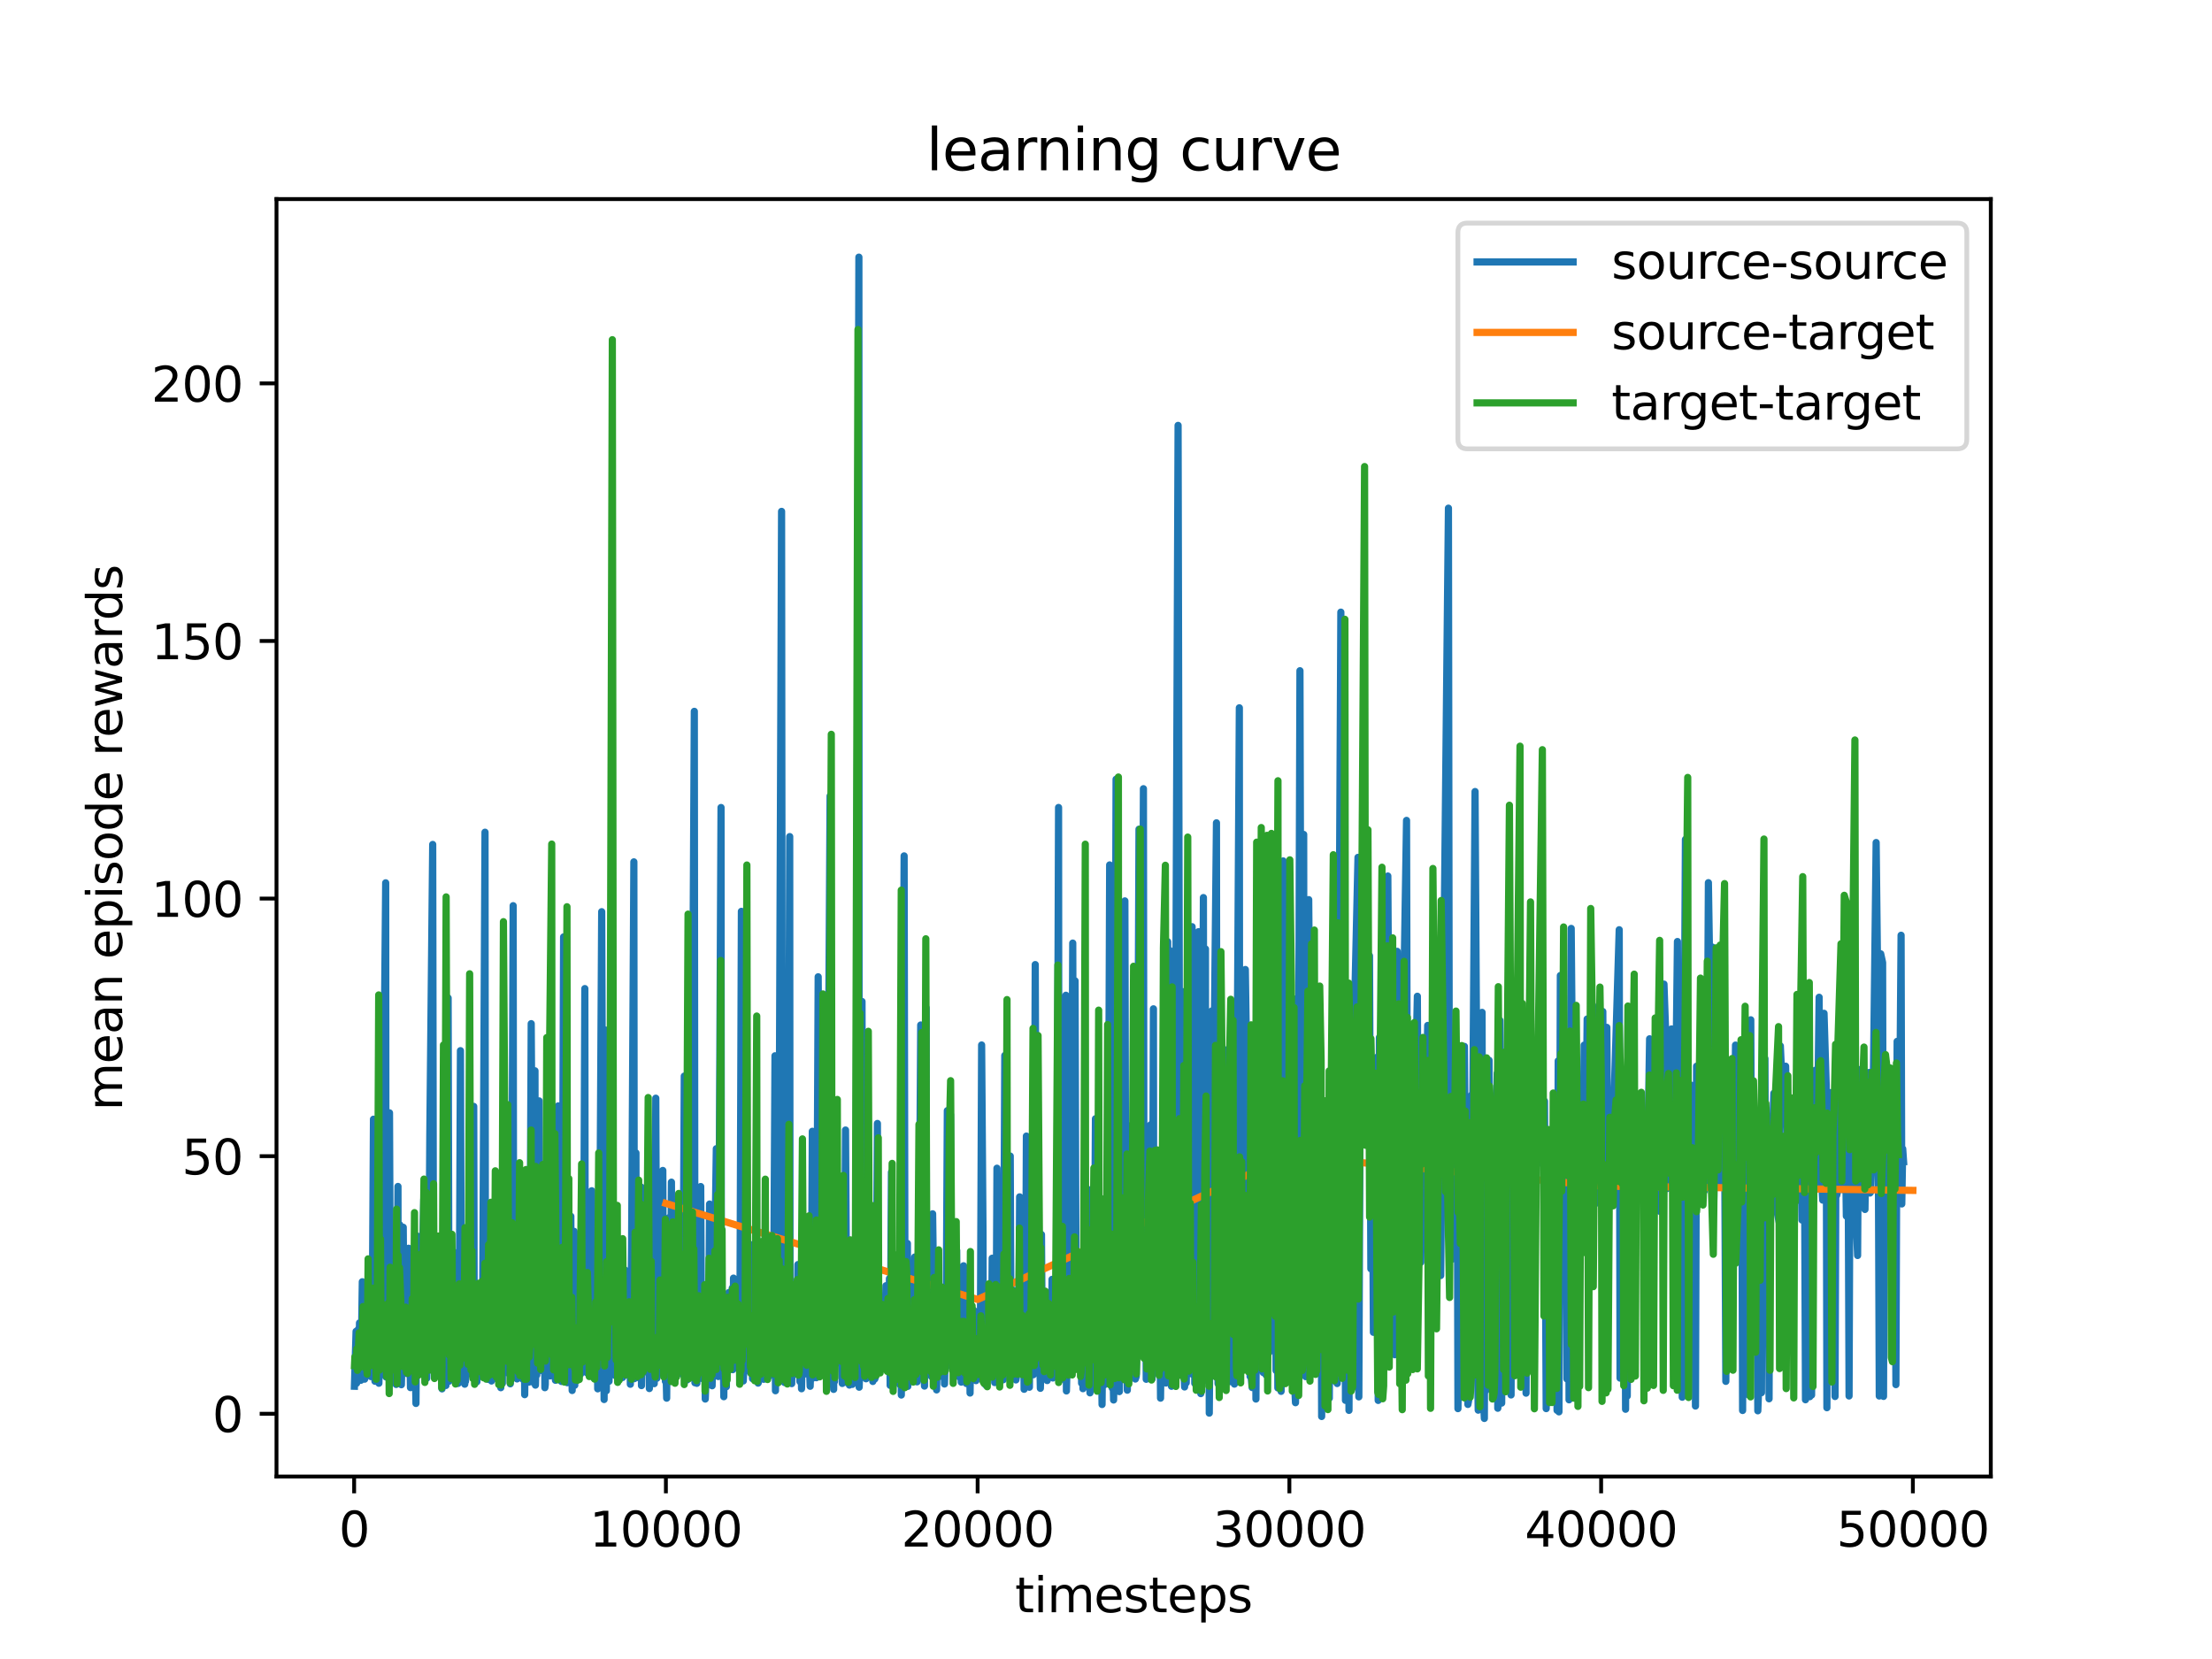 <?xml version="1.0" encoding="utf-8" standalone="no"?>
<!DOCTYPE svg PUBLIC "-//W3C//DTD SVG 1.1//EN"
  "http://www.w3.org/Graphics/SVG/1.1/DTD/svg11.dtd">
<svg xmlns:xlink="http://www.w3.org/1999/xlink" width="460.8pt" height="345.6pt" viewBox="0 0 460.8 345.6" xmlns="http://www.w3.org/2000/svg" version="1.1">
 <defs>
  <style type="text/css">*{stroke-linejoin: round; stroke-linecap: butt}</style>
 </defs>
 <g id="figure_1">
  <g id="patch_1">
   <path d="M 0 345.6 
L 460.8 345.6 
L 460.8 0 
L 0 0 
z
" style="fill: #ffffff"/>
  </g>
  <g id="axes_1">
   <g id="patch_2">
    <path d="M 57.6 307.584 
L 414.72 307.584 
L 414.72 41.472 
L 57.6 41.472 
z
" style="fill: #ffffff"/>
   </g>
   <g id="matplotlib.axis_1">
    <g id="xtick_1">
     <g id="line2d_1">
      <defs>
       <path id="me353f6b371" d="M 0 0 
L 0 3.5 
" style="stroke: #000000; stroke-width: 0.8"/>
      </defs>
      <g>
       <use xlink:href="#me353f6b371" x="73.774" y="307.584" style="stroke: #000000; stroke-width: 0.8"/>
      </g>
     </g>
     <g id="text_1">
      <!-- 0 -->
      <g transform="translate(70.593 322.182) scale(0.1 -0.1)">
       <defs>
        <path id="DejaVuSans-30" d="M 2034 4250 
Q 1547 4250 1301 3770 
Q 1056 3291 1056 2328 
Q 1056 1369 1301 889 
Q 1547 409 2034 409 
Q 2525 409 2770 889 
Q 3016 1369 3016 2328 
Q 3016 3291 2770 3770 
Q 2525 4250 2034 4250 
z
M 2034 4750 
Q 2819 4750 3233 4129 
Q 3647 3509 3647 2328 
Q 3647 1150 3233 529 
Q 2819 -91 2034 -91 
Q 1250 -91 836 529 
Q 422 1150 422 2328 
Q 422 3509 836 4129 
Q 1250 4750 2034 4750 
z
" transform="scale(0.016)"/>
       </defs>
       <use xlink:href="#DejaVuSans-30"/>
      </g>
     </g>
    </g>
    <g id="xtick_2">
     <g id="line2d_2">
      <g>
       <use xlink:href="#me353f6b371" x="138.717" y="307.584" style="stroke: #000000; stroke-width: 0.8"/>
      </g>
     </g>
     <g id="text_2">
      <!-- 10000 -->
      <g transform="translate(122.811 322.182) scale(0.1 -0.1)">
       <defs>
        <path id="DejaVuSans-31" d="M 794 531 
L 1825 531 
L 1825 4091 
L 703 3866 
L 703 4441 
L 1819 4666 
L 2450 4666 
L 2450 531 
L 3481 531 
L 3481 0 
L 794 0 
L 794 531 
z
" transform="scale(0.016)"/>
       </defs>
       <use xlink:href="#DejaVuSans-31"/>
       <use xlink:href="#DejaVuSans-30" x="63.623"/>
       <use xlink:href="#DejaVuSans-30" x="127.246"/>
       <use xlink:href="#DejaVuSans-30" x="190.869"/>
       <use xlink:href="#DejaVuSans-30" x="254.492"/>
      </g>
     </g>
    </g>
    <g id="xtick_3">
     <g id="line2d_3">
      <g>
       <use xlink:href="#me353f6b371" x="203.659" y="307.584" style="stroke: #000000; stroke-width: 0.8"/>
      </g>
     </g>
     <g id="text_3">
      <!-- 20000 -->
      <g transform="translate(187.753 322.182) scale(0.1 -0.1)">
       <defs>
        <path id="DejaVuSans-32" d="M 1228 531 
L 3431 531 
L 3431 0 
L 469 0 
L 469 531 
Q 828 903 1448 1529 
Q 2069 2156 2228 2338 
Q 2531 2678 2651 2914 
Q 2772 3150 2772 3378 
Q 2772 3750 2511 3984 
Q 2250 4219 1831 4219 
Q 1534 4219 1204 4116 
Q 875 4013 500 3803 
L 500 4441 
Q 881 4594 1212 4672 
Q 1544 4750 1819 4750 
Q 2544 4750 2975 4387 
Q 3406 4025 3406 3419 
Q 3406 3131 3298 2873 
Q 3191 2616 2906 2266 
Q 2828 2175 2409 1742 
Q 1991 1309 1228 531 
z
" transform="scale(0.016)"/>
       </defs>
       <use xlink:href="#DejaVuSans-32"/>
       <use xlink:href="#DejaVuSans-30" x="63.623"/>
       <use xlink:href="#DejaVuSans-30" x="127.246"/>
       <use xlink:href="#DejaVuSans-30" x="190.869"/>
       <use xlink:href="#DejaVuSans-30" x="254.492"/>
      </g>
     </g>
    </g>
    <g id="xtick_4">
     <g id="line2d_4">
      <g>
       <use xlink:href="#me353f6b371" x="268.602" y="307.584" style="stroke: #000000; stroke-width: 0.8"/>
      </g>
     </g>
     <g id="text_4">
      <!-- 30000 -->
      <g transform="translate(252.696 322.182) scale(0.1 -0.1)">
       <defs>
        <path id="DejaVuSans-33" d="M 2597 2516 
Q 3050 2419 3304 2112 
Q 3559 1806 3559 1356 
Q 3559 666 3084 287 
Q 2609 -91 1734 -91 
Q 1441 -91 1130 -33 
Q 819 25 488 141 
L 488 750 
Q 750 597 1062 519 
Q 1375 441 1716 441 
Q 2309 441 2620 675 
Q 2931 909 2931 1356 
Q 2931 1769 2642 2001 
Q 2353 2234 1838 2234 
L 1294 2234 
L 1294 2753 
L 1863 2753 
Q 2328 2753 2575 2939 
Q 2822 3125 2822 3475 
Q 2822 3834 2567 4026 
Q 2313 4219 1838 4219 
Q 1578 4219 1281 4162 
Q 984 4106 628 3988 
L 628 4550 
Q 988 4650 1302 4700 
Q 1616 4750 1894 4750 
Q 2613 4750 3031 4423 
Q 3450 4097 3450 3541 
Q 3450 3153 3228 2886 
Q 3006 2619 2597 2516 
z
" transform="scale(0.016)"/>
       </defs>
       <use xlink:href="#DejaVuSans-33"/>
       <use xlink:href="#DejaVuSans-30" x="63.623"/>
       <use xlink:href="#DejaVuSans-30" x="127.246"/>
       <use xlink:href="#DejaVuSans-30" x="190.869"/>
       <use xlink:href="#DejaVuSans-30" x="254.492"/>
      </g>
     </g>
    </g>
    <g id="xtick_5">
     <g id="line2d_5">
      <g>
       <use xlink:href="#me353f6b371" x="333.545" y="307.584" style="stroke: #000000; stroke-width: 0.8"/>
      </g>
     </g>
     <g id="text_5">
      <!-- 40000 -->
      <g transform="translate(317.638 322.182) scale(0.1 -0.1)">
       <defs>
        <path id="DejaVuSans-34" d="M 2419 4116 
L 825 1625 
L 2419 1625 
L 2419 4116 
z
M 2253 4666 
L 3047 4666 
L 3047 1625 
L 3713 1625 
L 3713 1100 
L 3047 1100 
L 3047 0 
L 2419 0 
L 2419 1100 
L 313 1100 
L 313 1709 
L 2253 4666 
z
" transform="scale(0.016)"/>
       </defs>
       <use xlink:href="#DejaVuSans-34"/>
       <use xlink:href="#DejaVuSans-30" x="63.623"/>
       <use xlink:href="#DejaVuSans-30" x="127.246"/>
       <use xlink:href="#DejaVuSans-30" x="190.869"/>
       <use xlink:href="#DejaVuSans-30" x="254.492"/>
      </g>
     </g>
    </g>
    <g id="xtick_6">
     <g id="line2d_6">
      <g>
       <use xlink:href="#me353f6b371" x="398.487" y="307.584" style="stroke: #000000; stroke-width: 0.8"/>
      </g>
     </g>
     <g id="text_6">
      <!-- 50000 -->
      <g transform="translate(382.581 322.182) scale(0.1 -0.1)">
       <defs>
        <path id="DejaVuSans-35" d="M 691 4666 
L 3169 4666 
L 3169 4134 
L 1269 4134 
L 1269 2991 
Q 1406 3038 1543 3061 
Q 1681 3084 1819 3084 
Q 2600 3084 3056 2656 
Q 3513 2228 3513 1497 
Q 3513 744 3044 326 
Q 2575 -91 1722 -91 
Q 1428 -91 1123 -41 
Q 819 9 494 109 
L 494 744 
Q 775 591 1075 516 
Q 1375 441 1709 441 
Q 2250 441 2565 725 
Q 2881 1009 2881 1497 
Q 2881 1984 2565 2268 
Q 2250 2553 1709 2553 
Q 1456 2553 1204 2497 
Q 953 2441 691 2322 
L 691 4666 
z
" transform="scale(0.016)"/>
       </defs>
       <use xlink:href="#DejaVuSans-35"/>
       <use xlink:href="#DejaVuSans-30" x="63.623"/>
       <use xlink:href="#DejaVuSans-30" x="127.246"/>
       <use xlink:href="#DejaVuSans-30" x="190.869"/>
       <use xlink:href="#DejaVuSans-30" x="254.492"/>
      </g>
     </g>
    </g>
    <g id="text_7">
     <!-- timesteps -->
     <g transform="translate(211.444 335.861) scale(0.1 -0.1)">
      <defs>
       <path id="DejaVuSans-74" d="M 1172 4494 
L 1172 3500 
L 2356 3500 
L 2356 3053 
L 1172 3053 
L 1172 1153 
Q 1172 725 1289 603 
Q 1406 481 1766 481 
L 2356 481 
L 2356 0 
L 1766 0 
Q 1100 0 847 248 
Q 594 497 594 1153 
L 594 3053 
L 172 3053 
L 172 3500 
L 594 3500 
L 594 4494 
L 1172 4494 
z
" transform="scale(0.016)"/>
       <path id="DejaVuSans-69" d="M 603 3500 
L 1178 3500 
L 1178 0 
L 603 0 
L 603 3500 
z
M 603 4863 
L 1178 4863 
L 1178 4134 
L 603 4134 
L 603 4863 
z
" transform="scale(0.016)"/>
       <path id="DejaVuSans-6d" d="M 3328 2828 
Q 3544 3216 3844 3400 
Q 4144 3584 4550 3584 
Q 5097 3584 5394 3201 
Q 5691 2819 5691 2113 
L 5691 0 
L 5113 0 
L 5113 2094 
Q 5113 2597 4934 2840 
Q 4756 3084 4391 3084 
Q 3944 3084 3684 2787 
Q 3425 2491 3425 1978 
L 3425 0 
L 2847 0 
L 2847 2094 
Q 2847 2600 2669 2842 
Q 2491 3084 2119 3084 
Q 1678 3084 1418 2786 
Q 1159 2488 1159 1978 
L 1159 0 
L 581 0 
L 581 3500 
L 1159 3500 
L 1159 2956 
Q 1356 3278 1631 3431 
Q 1906 3584 2284 3584 
Q 2666 3584 2933 3390 
Q 3200 3197 3328 2828 
z
" transform="scale(0.016)"/>
       <path id="DejaVuSans-65" d="M 3597 1894 
L 3597 1613 
L 953 1613 
Q 991 1019 1311 708 
Q 1631 397 2203 397 
Q 2534 397 2845 478 
Q 3156 559 3463 722 
L 3463 178 
Q 3153 47 2828 -22 
Q 2503 -91 2169 -91 
Q 1331 -91 842 396 
Q 353 884 353 1716 
Q 353 2575 817 3079 
Q 1281 3584 2069 3584 
Q 2775 3584 3186 3129 
Q 3597 2675 3597 1894 
z
M 3022 2063 
Q 3016 2534 2758 2815 
Q 2500 3097 2075 3097 
Q 1594 3097 1305 2825 
Q 1016 2553 972 2059 
L 3022 2063 
z
" transform="scale(0.016)"/>
       <path id="DejaVuSans-73" d="M 2834 3397 
L 2834 2853 
Q 2591 2978 2328 3040 
Q 2066 3103 1784 3103 
Q 1356 3103 1142 2972 
Q 928 2841 928 2578 
Q 928 2378 1081 2264 
Q 1234 2150 1697 2047 
L 1894 2003 
Q 2506 1872 2764 1633 
Q 3022 1394 3022 966 
Q 3022 478 2636 193 
Q 2250 -91 1575 -91 
Q 1294 -91 989 -36 
Q 684 19 347 128 
L 347 722 
Q 666 556 975 473 
Q 1284 391 1588 391 
Q 1994 391 2212 530 
Q 2431 669 2431 922 
Q 2431 1156 2273 1281 
Q 2116 1406 1581 1522 
L 1381 1569 
Q 847 1681 609 1914 
Q 372 2147 372 2553 
Q 372 3047 722 3315 
Q 1072 3584 1716 3584 
Q 2034 3584 2315 3537 
Q 2597 3491 2834 3397 
z
" transform="scale(0.016)"/>
       <path id="DejaVuSans-70" d="M 1159 525 
L 1159 -1331 
L 581 -1331 
L 581 3500 
L 1159 3500 
L 1159 2969 
Q 1341 3281 1617 3432 
Q 1894 3584 2278 3584 
Q 2916 3584 3314 3078 
Q 3713 2572 3713 1747 
Q 3713 922 3314 415 
Q 2916 -91 2278 -91 
Q 1894 -91 1617 61 
Q 1341 213 1159 525 
z
M 3116 1747 
Q 3116 2381 2855 2742 
Q 2594 3103 2138 3103 
Q 1681 3103 1420 2742 
Q 1159 2381 1159 1747 
Q 1159 1113 1420 752 
Q 1681 391 2138 391 
Q 2594 391 2855 752 
Q 3116 1113 3116 1747 
z
" transform="scale(0.016)"/>
      </defs>
      <use xlink:href="#DejaVuSans-74"/>
      <use xlink:href="#DejaVuSans-69" x="39.209"/>
      <use xlink:href="#DejaVuSans-6d" x="66.992"/>
      <use xlink:href="#DejaVuSans-65" x="164.404"/>
      <use xlink:href="#DejaVuSans-73" x="225.928"/>
      <use xlink:href="#DejaVuSans-74" x="278.027"/>
      <use xlink:href="#DejaVuSans-65" x="317.236"/>
      <use xlink:href="#DejaVuSans-70" x="378.76"/>
      <use xlink:href="#DejaVuSans-73" x="442.236"/>
     </g>
    </g>
   </g>
   <g id="matplotlib.axis_2">
    <g id="ytick_1">
     <g id="line2d_7">
      <defs>
       <path id="m1057008934" d="M 0 0 
L -3.5 0 
" style="stroke: #000000; stroke-width: 0.8"/>
      </defs>
      <g>
       <use xlink:href="#m1057008934" x="57.6" y="294.513" style="stroke: #000000; stroke-width: 0.8"/>
      </g>
     </g>
     <g id="text_8">
      <!-- 0 -->
      <g transform="translate(44.237 298.313) scale(0.1 -0.1)">
       <use xlink:href="#DejaVuSans-30"/>
      </g>
     </g>
    </g>
    <g id="ytick_2">
     <g id="line2d_8">
      <g>
       <use xlink:href="#m1057008934" x="57.6" y="240.852" style="stroke: #000000; stroke-width: 0.8"/>
      </g>
     </g>
     <g id="text_9">
      <!-- 50 -->
      <g transform="translate(37.875 244.652) scale(0.1 -0.1)">
       <use xlink:href="#DejaVuSans-35"/>
       <use xlink:href="#DejaVuSans-30" x="63.623"/>
      </g>
     </g>
    </g>
    <g id="ytick_3">
     <g id="line2d_9">
      <g>
       <use xlink:href="#m1057008934" x="57.6" y="187.191" style="stroke: #000000; stroke-width: 0.8"/>
      </g>
     </g>
     <g id="text_10">
      <!-- 100 -->
      <g transform="translate(31.512 190.99) scale(0.1 -0.1)">
       <use xlink:href="#DejaVuSans-31"/>
       <use xlink:href="#DejaVuSans-30" x="63.623"/>
       <use xlink:href="#DejaVuSans-30" x="127.246"/>
      </g>
     </g>
    </g>
    <g id="ytick_4">
     <g id="line2d_10">
      <g>
       <use xlink:href="#m1057008934" x="57.6" y="133.53" style="stroke: #000000; stroke-width: 0.8"/>
      </g>
     </g>
     <g id="text_11">
      <!-- 150 -->
      <g transform="translate(31.512 137.329) scale(0.1 -0.1)">
       <use xlink:href="#DejaVuSans-31"/>
       <use xlink:href="#DejaVuSans-35" x="63.623"/>
       <use xlink:href="#DejaVuSans-30" x="127.246"/>
      </g>
     </g>
    </g>
    <g id="ytick_5">
     <g id="line2d_11">
      <g>
       <use xlink:href="#m1057008934" x="57.6" y="79.869" style="stroke: #000000; stroke-width: 0.8"/>
      </g>
     </g>
     <g id="text_12">
      <!-- 200 -->
      <g transform="translate(31.512 83.668) scale(0.1 -0.1)">
       <use xlink:href="#DejaVuSans-32"/>
       <use xlink:href="#DejaVuSans-30" x="63.623"/>
       <use xlink:href="#DejaVuSans-30" x="127.246"/>
      </g>
     </g>
    </g>
    <g id="text_13">
     <!-- mean episode rewards -->
     <g transform="translate(25.433 231.36) rotate(-90) scale(0.1 -0.1)">
      <defs>
       <path id="DejaVuSans-61" d="M 2194 1759 
Q 1497 1759 1228 1600 
Q 959 1441 959 1056 
Q 959 750 1161 570 
Q 1363 391 1709 391 
Q 2188 391 2477 730 
Q 2766 1069 2766 1631 
L 2766 1759 
L 2194 1759 
z
M 3341 1997 
L 3341 0 
L 2766 0 
L 2766 531 
Q 2569 213 2275 61 
Q 1981 -91 1556 -91 
Q 1019 -91 701 211 
Q 384 513 384 1019 
Q 384 1609 779 1909 
Q 1175 2209 1959 2209 
L 2766 2209 
L 2766 2266 
Q 2766 2663 2505 2880 
Q 2244 3097 1772 3097 
Q 1472 3097 1187 3025 
Q 903 2953 641 2809 
L 641 3341 
Q 956 3463 1253 3523 
Q 1550 3584 1831 3584 
Q 2591 3584 2966 3190 
Q 3341 2797 3341 1997 
z
" transform="scale(0.016)"/>
       <path id="DejaVuSans-6e" d="M 3513 2113 
L 3513 0 
L 2938 0 
L 2938 2094 
Q 2938 2591 2744 2837 
Q 2550 3084 2163 3084 
Q 1697 3084 1428 2787 
Q 1159 2491 1159 1978 
L 1159 0 
L 581 0 
L 581 3500 
L 1159 3500 
L 1159 2956 
Q 1366 3272 1645 3428 
Q 1925 3584 2291 3584 
Q 2894 3584 3203 3211 
Q 3513 2838 3513 2113 
z
" transform="scale(0.016)"/>
       <path id="DejaVuSans-20" transform="scale(0.016)"/>
       <path id="DejaVuSans-6f" d="M 1959 3097 
Q 1497 3097 1228 2736 
Q 959 2375 959 1747 
Q 959 1119 1226 758 
Q 1494 397 1959 397 
Q 2419 397 2687 759 
Q 2956 1122 2956 1747 
Q 2956 2369 2687 2733 
Q 2419 3097 1959 3097 
z
M 1959 3584 
Q 2709 3584 3137 3096 
Q 3566 2609 3566 1747 
Q 3566 888 3137 398 
Q 2709 -91 1959 -91 
Q 1206 -91 779 398 
Q 353 888 353 1747 
Q 353 2609 779 3096 
Q 1206 3584 1959 3584 
z
" transform="scale(0.016)"/>
       <path id="DejaVuSans-64" d="M 2906 2969 
L 2906 4863 
L 3481 4863 
L 3481 0 
L 2906 0 
L 2906 525 
Q 2725 213 2448 61 
Q 2172 -91 1784 -91 
Q 1150 -91 751 415 
Q 353 922 353 1747 
Q 353 2572 751 3078 
Q 1150 3584 1784 3584 
Q 2172 3584 2448 3432 
Q 2725 3281 2906 2969 
z
M 947 1747 
Q 947 1113 1208 752 
Q 1469 391 1925 391 
Q 2381 391 2643 752 
Q 2906 1113 2906 1747 
Q 2906 2381 2643 2742 
Q 2381 3103 1925 3103 
Q 1469 3103 1208 2742 
Q 947 2381 947 1747 
z
" transform="scale(0.016)"/>
       <path id="DejaVuSans-72" d="M 2631 2963 
Q 2534 3019 2420 3045 
Q 2306 3072 2169 3072 
Q 1681 3072 1420 2755 
Q 1159 2438 1159 1844 
L 1159 0 
L 581 0 
L 581 3500 
L 1159 3500 
L 1159 2956 
Q 1341 3275 1631 3429 
Q 1922 3584 2338 3584 
Q 2397 3584 2469 3576 
Q 2541 3569 2628 3553 
L 2631 2963 
z
" transform="scale(0.016)"/>
       <path id="DejaVuSans-77" d="M 269 3500 
L 844 3500 
L 1563 769 
L 2278 3500 
L 2956 3500 
L 3675 769 
L 4391 3500 
L 4966 3500 
L 4050 0 
L 3372 0 
L 2619 2869 
L 1863 0 
L 1184 0 
L 269 3500 
z
" transform="scale(0.016)"/>
      </defs>
      <use xlink:href="#DejaVuSans-6d"/>
      <use xlink:href="#DejaVuSans-65" x="97.412"/>
      <use xlink:href="#DejaVuSans-61" x="158.936"/>
      <use xlink:href="#DejaVuSans-6e" x="220.215"/>
      <use xlink:href="#DejaVuSans-20" x="283.594"/>
      <use xlink:href="#DejaVuSans-65" x="315.381"/>
      <use xlink:href="#DejaVuSans-70" x="376.904"/>
      <use xlink:href="#DejaVuSans-69" x="440.381"/>
      <use xlink:href="#DejaVuSans-73" x="468.164"/>
      <use xlink:href="#DejaVuSans-6f" x="520.264"/>
      <use xlink:href="#DejaVuSans-64" x="581.445"/>
      <use xlink:href="#DejaVuSans-65" x="644.922"/>
      <use xlink:href="#DejaVuSans-20" x="706.445"/>
      <use xlink:href="#DejaVuSans-72" x="738.232"/>
      <use xlink:href="#DejaVuSans-65" x="777.096"/>
      <use xlink:href="#DejaVuSans-77" x="838.619"/>
      <use xlink:href="#DejaVuSans-61" x="920.406"/>
      <use xlink:href="#DejaVuSans-72" x="981.686"/>
      <use xlink:href="#DejaVuSans-64" x="1021.049"/>
      <use xlink:href="#DejaVuSans-73" x="1084.525"/>
     </g>
    </g>
   </g>
   <g id="line2d_12">
    <path d="M 73.833 288.781 
L 74.177 277.351 
L 74.287 288.156 
L 74.398 280.196 
L 74.508 283.323 
L 74.632 276.925 
L 74.755 285.427 
L 74.891 275.582 
L 75.177 287.54 
L 75.476 267.012 
L 75.794 286.09 
L 75.963 287.306 
L 76.041 285.462 
L 76.158 279.857 
L 76.242 283.209 
L 76.359 282.215 
L 76.541 271.156 
L 76.664 281.719 
L 76.801 281.892 
L 76.911 280.356 
L 77.054 269.963 
L 77.268 286.767 
L 77.398 273.121 
L 77.515 279.845 
L 77.801 233.153 
L 77.976 281.731 
L 78.112 287.74 
L 78.268 263.521 
L 78.444 285.215 
L 78.619 286.032 
L 78.801 283.263 
L 78.931 288.158 
L 79.054 278.885 
L 79.139 284.351 
L 79.255 277.802 
L 79.431 257.726 
L 79.665 280.053 
L 79.931 229.455 
L 80.346 183.906 
L 80.424 286.851 
L 80.587 265.305 
L 80.86 261.55 
L 81.139 231.823 
L 81.36 283.461 
L 81.528 278.354 
L 81.723 263.205 
L 81.879 283.081 
L 82.035 274.733 
L 82.132 281.122 
L 82.262 273.944 
L 82.444 275.354 
L 82.522 288.41 
L 82.652 285.418 
L 82.905 247.159 
L 82.97 286.823 
L 83.275 255.138 
L 83.47 262.428 
L 83.613 288.463 
L 83.743 283.319 
L 84.003 255.665 
L 84.126 272.605 
L 84.275 273.032 
L 84.418 266.514 
L 84.607 282.798 
L 84.704 279.713 
L 84.808 286.153 
L 85.126 260.032 
L 85.276 268.999 
L 85.347 285.895 
L 85.418 284.374 
L 85.509 289.069 
L 85.665 269.936 
L 85.847 282.375 
L 86.029 266.89 
L 86.165 280.387 
L 86.334 261.723 
L 86.516 285.272 
L 86.652 292.364 
L 86.925 257.487 
L 87.029 280.481 
L 87.185 267.059 
L 87.341 266.774 
L 87.588 281.943 
L 87.86 268.515 
L 88.282 249.817 
L 88.776 286.622 
L 88.899 287.116 
L 88.984 284.02 
L 89.075 284.072 
L 89.25 281.825 
L 89.536 236.585 
L 90.14 175.913 
L 90.302 273.023 
L 90.471 279.558 
L 90.64 261.83 
L 90.718 285.857 
L 90.809 285.366 
L 90.9 285.343 
L 91.049 285.063 
L 91.172 279.974 
L 91.387 283.143 
L 91.478 282.88 
L 91.575 284.97 
L 91.659 283.315 
L 91.724 285.715 
L 92.03 281.693 
L 92.082 289.329 
L 92.166 285.747 
L 92.471 281.023 
L 92.595 274.57 
L 92.796 251.188 
L 92.893 288.626 
L 93.043 277.45 
L 93.354 207.897 
L 93.556 287.726 
L 93.686 271.721 
L 93.809 278.87 
L 94.004 274.04 
L 94.108 280.376 
L 94.277 260.55 
L 94.394 286.651 
L 94.51 274.318 
L 94.718 286.103 
L 94.985 272.413 
L 95.121 287.034 
L 95.374 287.381 
L 95.439 288.191 
L 95.634 284.868 
L 95.92 218.871 
L 96.141 285.865 
L 96.27 276.887 
L 96.355 287.667 
L 96.504 267.036 
L 96.738 256.841 
L 96.816 288.356 
L 96.881 286.248 
L 96.972 287.776 
L 97.069 282.205 
L 97.167 284.987 
L 97.258 284.534 
L 97.348 286.351 
L 97.537 263.666 
L 97.667 279.013 
L 97.849 282.599 
L 98.355 260.613 
L 98.686 230.48 
L 98.803 283.726 
L 98.933 285.106 
L 99.082 272.431 
L 99.16 284.89 
L 99.29 279.043 
L 99.349 287.839 
L 99.621 269.178 
L 100.115 282.953 
L 100.238 282.67 
L 100.544 272.539 
L 101.037 173.366 
L 101.128 281.172 
L 101.258 281.261 
L 101.453 264.972 
L 101.713 287.341 
L 101.953 281.188 
L 102.089 285.01 
L 102.174 284.799 
L 102.388 287.689 
L 102.518 275.581 
L 102.622 278.361 
L 102.804 280.004 
L 102.966 264.962 
L 103.05 286.186 
L 103.148 281.353 
L 103.33 287.158 
L 103.466 274.164 
L 103.687 285.942 
L 103.771 285.704 
L 103.882 286.962 
L 104.064 277.84 
L 104.213 278.789 
L 104.323 289.085 
L 104.59 281.477 
L 104.648 288.177 
L 104.765 273.776 
L 104.875 282.559 
L 105.336 248.913 
L 105.505 284.844 
L 105.694 272.145 
L 105.778 284.319 
L 105.901 286.07 
L 106.246 276.185 
L 106.304 288.275 
L 106.401 276.939 
L 106.518 284.908 
L 106.901 188.67 
L 107.005 282.781 
L 107.135 270.419 
L 107.213 281.978 
L 107.479 251.287 
L 107.707 287.254 
L 107.785 287.191 
L 107.902 277.939 
L 108.025 277.865 
L 108.168 275.992 
L 108.376 284.97 
L 108.532 265.612 
L 108.642 278.53 
L 108.85 259.677 
L 108.941 287.346 
L 109.22 269.1 
L 109.304 290.536 
L 109.389 282.729 
L 109.493 282.94 
L 109.551 287.793 
L 109.791 265.192 
L 109.915 286.364 
L 109.98 286.253 
L 110.136 276.726 
L 110.194 287.921 
L 110.311 284.334 
L 110.662 213.248 
L 111.136 287.999 
L 111.201 285.73 
L 111.447 223.063 
L 111.538 288.548 
L 111.61 286.088 
L 111.707 281.595 
L 111.811 286.44 
L 111.915 279.815 
L 112.071 285.308 
L 112.311 229.334 
L 112.487 285.525 
L 112.668 275.363 
L 112.785 282.682 
L 112.993 282.066 
L 113.071 284.019 
L 113.279 245.757 
L 113.506 289.084 
L 113.591 288.43 
L 113.753 269.799 
L 113.876 285.604 
L 113.967 280.982 
L 114.123 263.935 
L 114.221 284.784 
L 114.376 284.893 
L 114.506 282.204 
L 114.636 286.628 
L 114.909 242.198 
L 114.993 285.277 
L 115.156 285.129 
L 115.24 283.34 
L 115.383 269.195 
L 115.5 280.104 
L 115.63 276.974 
L 115.708 287.534 
L 115.799 284.486 
L 116.292 230.373 
L 116.565 283.289 
L 116.649 284.422 
L 116.792 270.146 
L 116.961 287.784 
L 117.065 281.817 
L 117.409 195.172 
L 117.76 278.932 
L 117.948 279.743 
L 118.065 281.706 
L 118.169 288.042 
L 118.24 286.61 
L 118.474 273.409 
L 118.585 286.479 
L 118.916 253.372 
L 119.033 286.005 
L 119.13 282.185 
L 119.195 289.666 
L 119.604 256.516 
L 119.734 288.576 
L 119.916 278.457 
L 119.994 285.518 
L 120.111 283.837 
L 120.306 276.918 
L 120.455 283.193 
L 120.721 278.071 
L 120.864 277.425 
L 120.949 286.247 
L 121.091 285.217 
L 121.286 277.067 
L 121.423 282.963 
L 121.527 279.489 
L 121.832 205.94 
L 121.923 284.157 
L 122.118 254.744 
L 122.273 286.003 
L 122.397 274.967 
L 122.91 285.282 
L 123.274 248.055 
L 123.39 283.277 
L 123.546 266.834 
L 123.761 287.101 
L 123.832 284.759 
L 124.059 269.769 
L 124.3 283.59 
L 124.455 280.935 
L 124.514 289.319 
L 124.585 286.046 
L 124.709 285.089 
L 124.93 261.255 
L 125.345 189.924 
L 125.689 282.577 
L 125.793 284.353 
L 125.845 291.544 
L 126.144 214.579 
L 126.313 289.719 
L 126.482 261.002 
L 126.651 265.799 
L 126.871 287.75 
L 127.255 264.515 
L 127.423 259.859 
L 127.56 282.304 
L 127.852 257.613 
L 128.079 280.345 
L 128.151 286.542 
L 128.294 269.665 
L 128.378 282.69 
L 128.495 277.939 
L 128.761 272.267 
L 128.885 285.231 
L 129.092 272.897 
L 129.287 280.907 
L 129.359 286.626 
L 129.515 271.312 
L 129.703 286.958 
L 129.781 285.547 
L 129.898 275.973 
L 130.183 264.565 
L 130.287 279.222 
L 130.424 279.938 
L 130.534 275.647 
L 130.619 284.021 
L 130.781 282.56 
L 130.859 284.395 
L 131.203 273.013 
L 131.313 288.366 
L 131.586 257.528 
L 132.047 179.542 
L 132.145 287.207 
L 132.242 282.857 
L 132.482 240.172 
L 132.547 287.006 
L 132.82 262.335 
L 133.119 279.82 
L 133.262 270.418 
L 133.346 282.854 
L 133.56 247.289 
L 133.632 288.651 
L 133.931 276.983 
L 134.022 283.834 
L 134.203 263.583 
L 134.444 271.272 
L 134.515 285.789 
L 134.755 276.014 
L 134.866 279.345 
L 134.976 277.025 
L 135.223 259.444 
L 135.275 289.261 
L 135.457 263.457 
L 135.561 280.897 
L 135.658 280.775 
L 135.853 283.647 
L 135.996 283.116 
L 136.119 279.353 
L 136.23 279.397 
L 136.288 288.247 
L 136.613 228.774 
L 136.834 287.121 
L 137.041 284.725 
L 137.223 283.884 
L 137.425 249.809 
L 137.522 281.835 
L 137.704 284.569 
L 137.808 278.606 
L 138.074 243.825 
L 138.223 280.101 
L 138.418 272.395 
L 138.555 275.992 
L 138.613 287.759 
L 138.73 284.901 
L 138.879 291.265 
L 139.087 261.664 
L 139.204 280.392 
L 139.418 253.624 
L 139.516 287.4 
L 139.6 285.847 
L 139.873 246.262 
L 140.016 284.888 
L 140.094 284.013 
L 140.275 286.843 
L 140.457 275.406 
L 140.665 283.237 
L 140.795 273.241 
L 140.873 283.207 
L 141.159 268.666 
L 141.406 259.366 
L 141.477 285.705 
L 141.665 253.387 
L 141.945 283.053 
L 142.009 286.205 
L 142.1 283.084 
L 142.237 283.261 
L 142.548 224.17 
L 142.672 273.89 
L 142.886 266.819 
L 143.049 269.904 
L 143.133 287.467 
L 143.256 285.272 
L 143.451 284.326 
L 143.756 274.173 
L 143.899 285.875 
L 144.64 148.184 
L 144.77 288.056 
L 144.867 281.233 
L 145.042 287.782 
L 145.166 288.171 
L 145.458 259.928 
L 145.568 281.832 
L 145.971 247.178 
L 146.172 287.149 
L 146.387 285.618 
L 146.536 269.156 
L 146.614 286.444 
L 146.854 282.421 
L 146.919 291.446 
L 147.068 287.575 
L 147.25 270.414 
L 147.361 284.653 
L 147.471 278.925 
L 147.595 284.421 
L 147.815 250.825 
L 148.036 282.63 
L 148.101 287.284 
L 148.27 270.184 
L 148.348 288.682 
L 148.432 284.279 
L 148.634 256.765 
L 148.738 285.455 
L 148.913 260.701 
L 149.225 239.291 
L 149.627 286.751 
L 150.205 168.217 
L 150.283 285.974 
L 150.433 281.828 
L 150.517 283.289 
L 150.621 277.404 
L 150.783 290.961 
L 150.913 273.796 
L 151.03 275.649 
L 151.101 285.118 
L 151.251 281.546 
L 151.316 288.883 
L 151.426 280.35 
L 151.537 281.092 
L 151.809 269.272 
L 151.907 279.657 
L 152.251 283.852 
L 152.543 268.321 
L 152.647 285.326 
L 152.803 266.253 
L 152.887 283.757 
L 153.095 282.958 
L 153.381 271.952 
L 153.452 284.953 
L 153.556 283.518 
L 153.823 267.083 
L 154.108 283.957 
L 154.446 189.852 
L 154.615 287.34 
L 154.777 285.001 
L 154.836 287.687 
L 154.966 284.838 
L 155.05 285.508 
L 155.18 283.342 
L 155.297 277.609 
L 155.719 276.827 
L 155.81 284.89 
L 155.894 284.009 
L 156.037 283.759 
L 156.238 259.225 
L 156.375 285.99 
L 156.472 281.776 
L 156.57 284.586 
L 156.667 280.495 
L 156.764 287.202 
L 156.985 276.327 
L 157.083 285.471 
L 157.187 275.886 
L 157.323 275.408 
L 157.537 270.224 
L 157.622 282.817 
L 157.765 277.719 
L 157.855 280.442 
L 157.927 288.128 
L 157.998 287.985 
L 158.115 284.946 
L 158.284 264.91 
L 158.531 286.325 
L 158.771 280.489 
L 158.895 284.214 
L 159.031 280.633 
L 159.102 287.328 
L 159.317 283.835 
L 159.492 263.824 
L 159.888 285.037 
L 160.005 276.654 
L 160.128 277.421 
L 160.2 286.674 
L 160.336 273.11 
L 160.401 285.784 
L 160.512 280.483 
L 160.667 261.976 
L 160.817 269.643 
L 161.025 286.363 
L 161.148 274.049 
L 161.447 219.938 
L 161.544 289.718 
L 161.739 263.166 
L 162.135 285.943 
L 162.817 106.529 
L 162.999 286.081 
L 163.142 274.464 
L 163.428 288.001 
L 163.635 281.999 
L 163.746 276.089 
L 164.006 284.877 
L 164.122 284.873 
L 164.512 174.275 
L 164.584 285.846 
L 164.7 275.332 
L 164.759 287.071 
L 164.863 286.233 
L 164.928 288.235 
L 165.194 273.329 
L 165.298 284.294 
L 165.395 282.053 
L 165.506 284.445 
L 165.616 284.148 
L 165.837 278.612 
L 165.915 283.895 
L 166.051 278.074 
L 166.214 263.433 
L 166.292 284.599 
L 166.441 282.059 
L 166.571 283.945 
L 166.636 287.801 
L 166.766 270.981 
L 166.973 289.305 
L 167.058 285.041 
L 167.129 285.536 
L 167.272 282.55 
L 167.396 271.218 
L 167.512 285.451 
L 167.584 285.199 
L 167.655 286.234 
L 167.779 273.666 
L 167.987 285.032 
L 168.266 272.056 
L 168.519 283.208 
L 168.603 284.212 
L 168.772 288.788 
L 168.98 282.152 
L 169.22 235.67 
L 169.285 287.11 
L 169.37 282.977 
L 169.506 282.617 
L 169.928 260.469 
L 170.052 287.006 
L 170.441 203.482 
L 170.701 243.72 
L 170.915 258.392 
L 171.136 285.381 
L 171.26 285.135 
L 171.344 282.306 
L 171.532 261.805 
L 171.74 285.578 
L 171.935 282.481 
L 172.117 266.884 
L 172.318 266.84 
L 172.922 165.812 
L 173.046 282.856 
L 173.208 268.623 
L 173.357 288.482 
L 173.429 287.049 
L 173.533 277.536 
L 173.662 289.433 
L 173.779 276.198 
L 173.844 287.796 
L 174.234 259.188 
L 174.312 283.625 
L 174.403 281.31 
L 174.604 261.542 
L 175.033 272.859 
L 175.221 284.127 
L 175.403 257.392 
L 175.461 288.199 
L 175.546 286.2 
L 175.702 266.513 
L 175.922 273.769 
L 176.137 235.404 
L 176.468 288.048 
L 176.546 286.311 
L 176.871 261.089 
L 176.949 288.54 
L 177.137 271.579 
L 177.358 281.418 
L 177.494 278.162 
L 177.559 288.397 
L 177.663 280.748 
L 177.747 281.68 
L 177.903 286.501 
L 178.124 277.572 
L 178.306 258.374 
L 178.923 53.568 
L 178.981 288.984 
L 179.04 286.971 
L 179.163 283.098 
L 179.572 208.625 
L 179.761 286.568 
L 179.832 286.419 
L 179.923 282.715 
L 180.066 262.454 
L 180.267 277.095 
L 180.41 287.226 
L 180.592 283.485 
L 180.761 285.392 
L 180.865 284.822 
L 181.059 264.169 
L 181.157 282.278 
L 181.248 281.588 
L 181.397 278.576 
L 181.475 286.057 
L 181.663 253.917 
L 181.826 287.787 
L 181.93 281.986 
L 182.092 282.931 
L 182.235 287.27 
L 182.371 286.873 
L 182.488 284.091 
L 182.78 234.036 
L 182.936 285.989 
L 183.19 281.708 
L 183.326 284.655 
L 183.488 271.368 
L 183.605 282.111 
L 183.774 274.495 
L 184.066 284.591 
L 184.229 283.571 
L 184.553 267.842 
L 184.768 284.435 
L 184.988 278.259 
L 185.138 284.428 
L 185.287 266.344 
L 185.437 288.6 
L 185.703 244.189 
L 185.807 277.595 
L 185.956 280.078 
L 186.028 288.286 
L 186.093 285.511 
L 186.17 283.324 
L 186.255 286.911 
L 186.404 284.186 
L 186.476 286.397 
L 186.573 284.481 
L 186.729 287.381 
L 186.859 273.439 
L 186.95 285.667 
L 187.19 269.932 
L 187.365 274.26 
L 187.424 288.405 
L 187.508 283.547 
L 187.71 272.935 
L 187.762 290.61 
L 187.891 271.299 
L 188.346 178.299 
L 188.521 272.056 
L 188.658 281.621 
L 188.775 281.736 
L 188.872 280.389 
L 189.028 259.029 
L 189.112 288.809 
L 189.229 277.36 
L 189.307 284.146 
L 189.398 281.861 
L 189.528 281.688 
L 189.736 278.872 
L 189.814 286.573 
L 190.06 284.499 
L 190.307 273.058 
L 190.554 261.862 
L 190.638 287.458 
L 190.736 283.628 
L 190.885 278.447 
L 191.041 287.865 
L 191.113 285.969 
L 191.242 270.751 
L 191.411 273.908 
L 191.801 213.526 
L 191.879 285.266 
L 191.963 285.059 
L 192.087 277.658 
L 192.256 283.857 
L 192.327 285.83 
L 192.411 285.228 
L 192.509 286.123 
L 192.587 288.747 
L 192.937 209.955 
L 193.022 284.031 
L 193.139 282.678 
L 193.366 277.724 
L 193.476 284.243 
L 193.652 277.764 
L 193.73 284.397 
L 193.834 276.58 
L 193.977 286.146 
L 194.048 286.75 
L 194.282 252.858 
L 194.457 266.292 
L 194.555 285.251 
L 194.632 284.129 
L 194.723 282.818 
L 194.834 283.488 
L 194.944 276.683 
L 195.048 280.602 
L 195.107 289.54 
L 195.34 277.658 
L 195.483 272.361 
L 195.639 273.939 
L 195.808 286.719 
L 195.899 281.967 
L 195.97 285.08 
L 196.12 282.375 
L 196.198 285.121 
L 196.321 280.152 
L 196.431 281.117 
L 196.659 271.242 
L 196.756 288.314 
L 196.983 278.721 
L 197.081 279.772 
L 197.347 231.367 
L 197.483 277.625 
L 197.763 269.788 
L 198.009 232.197 
L 198.237 284.716 
L 198.321 284.793 
L 198.445 271.794 
L 198.704 285.168 
L 198.841 274.924 
L 199.036 283.959 
L 199.295 260.481 
L 199.373 285.815 
L 199.529 281.476 
L 199.711 286.019 
L 199.854 286.865 
L 199.951 281.379 
L 200.036 283.397 
L 200.166 282.868 
L 200.25 287.926 
L 200.334 286.32 
L 200.731 263.683 
L 200.808 284.874 
L 200.99 276.675 
L 201.088 284.083 
L 201.172 282.617 
L 201.276 273.625 
L 201.328 288.217 
L 201.432 286.172 
L 201.581 273.679 
L 201.659 288.235 
L 201.75 281.242 
L 201.848 283.072 
L 201.945 275.613 
L 202.081 290.198 
L 202.192 282.804 
L 202.419 287.18 
L 202.607 286.547 
L 202.854 272.966 
L 202.939 284.705 
L 203.036 279.788 
L 203.12 280.919 
L 203.322 287.611 
L 203.465 276.483 
L 203.556 281.612 
L 203.698 280.879 
L 203.848 282.522 
L 203.919 284.767 
L 204.043 274.801 
L 204.198 286.377 
L 204.491 217.689 
L 204.776 256.664 
L 204.854 286.669 
L 204.997 272.349 
L 205.127 281.648 
L 205.309 275.979 
L 205.361 288.539 
L 205.426 287.469 
L 205.634 284.769 
L 205.887 279.712 
L 205.958 283.737 
L 206.056 278.026 
L 206.134 284.318 
L 206.218 283.959 
L 206.329 273.635 
L 206.523 284.986 
L 206.692 262.108 
L 207.14 275.306 
L 207.212 288.016 
L 207.296 282.909 
L 207.381 285.23 
L 207.478 285.061 
L 207.686 243.36 
L 207.978 284.986 
L 208.121 283.617 
L 208.186 287.78 
L 208.303 285.943 
L 208.452 268.107 
L 208.511 286.638 
L 208.615 285.084 
L 208.816 286.634 
L 208.913 279.084 
L 208.991 287.435 
L 209.316 219.879 
L 209.413 284.781 
L 209.524 283.807 
L 209.595 285.955 
L 209.829 285.577 
L 209.946 284.145 
L 210.173 272.351 
L 210.452 240.828 
L 210.589 275.181 
L 210.758 270.947 
L 210.875 283.626 
L 211.017 268.751 
L 211.186 282.062 
L 211.29 280.865 
L 211.388 277.191 
L 211.479 286.152 
L 211.576 283.496 
L 211.634 287.466 
L 211.732 286.88 
L 211.816 286.376 
L 211.933 271.708 
L 212.096 284.66 
L 212.193 286.129 
L 212.407 249.327 
L 212.537 286.028 
L 212.693 281.079 
L 212.764 285.097 
L 212.933 271.962 
L 213.018 283.963 
L 213.18 262.175 
L 213.342 289.414 
L 213.414 284.743 
L 213.518 285.381 
L 213.609 285.173 
L 213.816 236.665 
L 213.888 285.138 
L 214.044 278.228 
L 214.115 287.684 
L 214.18 285.196 
L 214.323 284.282 
L 214.44 288.987 
L 214.576 274.452 
L 214.667 285.624 
L 214.745 285.274 
L 214.862 274.171 
L 215.044 272.004 
L 215.258 286.383 
L 215.336 284.982 
L 215.661 200.937 
L 215.94 281.021 
L 216.025 284.152 
L 216.193 263.166 
L 216.726 289.213 
L 216.81 286.426 
L 216.96 257.18 
L 217.168 285.827 
L 217.31 270.591 
L 217.869 280.956 
L 217.947 284.492 
L 218.083 269.439 
L 218.148 287.597 
L 218.265 283.105 
L 218.395 285.125 
L 218.551 280.132 
L 218.661 281.451 
L 218.817 270.564 
L 218.999 286.891 
L 219.161 266.514 
L 219.337 287.06 
L 219.408 285.928 
L 219.629 272.286 
L 219.713 285.402 
L 219.967 276.191 
L 220.109 286.321 
L 220.519 168.212 
L 220.609 286.796 
L 220.947 257.187 
L 221.187 231.975 
L 221.272 287.305 
L 221.389 282.962 
L 221.616 265.725 
L 221.727 281.122 
L 222.045 207.331 
L 222.155 289.76 
L 222.311 283.689 
L 222.389 284.598 
L 222.486 281.156 
L 222.675 267.446 
L 222.869 266.559 
L 223.058 285.583 
L 223.473 196.461 
L 223.655 257.754 
L 223.954 204.32 
L 224.207 284.461 
L 224.305 278.914 
L 224.474 260.867 
L 224.733 277.613 
L 224.909 261.746 
L 225 282.028 
L 225.13 274.14 
L 225.318 288.146 
L 225.389 285.679 
L 225.539 270.436 
L 225.597 289.293 
L 225.695 280.748 
L 225.824 287.338 
L 225.948 280.289 
L 226.026 283.436 
L 226.13 282.531 
L 226.26 274.872 
L 226.324 286.418 
L 226.428 282.967 
L 226.623 247.759 
L 226.766 271.185 
L 226.909 269.797 
L 227.065 290.159 
L 227.266 266.709 
L 227.338 284.803 
L 227.441 283.943 
L 227.656 265.983 
L 227.805 268.188 
L 227.922 277.407 
L 228.201 233.051 
L 228.396 282.264 
L 228.507 276.575 
L 228.786 245.171 
L 228.851 288.589 
L 229.091 270.666 
L 229.182 284.316 
L 229.305 281.517 
L 229.37 286.904 
L 229.494 285.276 
L 229.578 292.585 
L 229.721 278.571 
L 229.779 288.164 
L 229.922 284.044 
L 230.039 288.502 
L 230.137 278.784 
L 230.377 285.419 
L 230.481 281.2 
L 230.546 288.235 
L 230.663 276.469 
L 230.786 278.684 
L 231.163 180.177 
L 231.526 281.943 
L 231.702 289.16 
L 231.825 283.448 
L 231.981 291.645 
L 232.098 284.782 
L 232.5 162.333 
L 232.611 277.212 
L 232.786 273.083 
L 232.936 260.682 
L 233.033 284.372 
L 233.176 289.898 
L 233.364 255.97 
L 233.481 286.659 
L 233.553 284.47 
L 233.728 264.772 
L 233.884 271.968 
L 234.332 187.677 
L 234.572 282.137 
L 234.65 284.856 
L 234.747 279.987 
L 234.838 289.601 
L 234.942 283.201 
L 235.027 286.873 
L 235.209 281.36 
L 235.28 284.869 
L 235.377 273.519 
L 235.592 234.48 
L 235.696 280.784 
L 235.852 282.888 
L 235.955 278.493 
L 236.235 219.442 
L 236.514 287.279 
L 236.702 286.716 
L 236.826 277.965 
L 237.274 172.742 
L 237.365 281.418 
L 237.501 277.906 
L 237.598 279.981 
L 237.748 261.731 
L 238.196 164.302 
L 238.326 278.194 
L 238.573 245.177 
L 238.78 287.328 
L 238.995 266.226 
L 239.177 285.272 
L 239.352 256.043 
L 239.488 267.578 
L 239.696 234.309 
L 239.768 285.906 
L 239.871 276.679 
L 240.001 287.231 
L 240.281 210.153 
L 240.359 285.928 
L 240.501 281.424 
L 240.657 271.631 
L 240.846 271.477 
L 241.04 240.813 
L 241.131 281.695 
L 241.326 252.03 
L 241.508 285.992 
L 241.618 273.284 
L 241.761 291.262 
L 241.976 272.462 
L 242.047 287.507 
L 242.32 269.758 
L 242.521 280.896 
L 242.722 278.16 
L 242.813 280.497 
L 242.878 288.113 
L 243.248 196.173 
L 243.365 278.297 
L 243.671 197.988 
L 243.982 219.108 
L 244.041 288.787 
L 244.346 214.374 
L 244.645 243.129 
L 244.872 226.514 
L 245.418 88.614 
L 245.814 276.931 
L 245.944 271.718 
L 246.06 278.65 
L 246.379 206.577 
L 246.574 282.883 
L 246.768 288.932 
L 246.859 287.478 
L 247.002 273.404 
L 247.113 288.06 
L 247.184 284.806 
L 247.307 277.721 
L 247.418 281.605 
L 247.691 283.06 
L 247.756 285.633 
L 247.833 281.565 
L 248.002 284.816 
L 248.333 193.043 
L 248.418 286.299 
L 248.645 258.702 
L 248.821 259.93 
L 248.892 288.178 
L 249.152 225.954 
L 249.366 275.983 
L 249.678 194.087 
L 249.821 263.65 
L 250.093 209.518 
L 250.145 290.317 
L 250.249 275.98 
L 250.691 186.98 
L 250.808 277.931 
L 251.12 197.683 
L 251.178 287.519 
L 251.269 280.932 
L 251.36 280.775 
L 251.788 222.779 
L 251.912 294.381 
L 252.022 281.905 
L 252.133 282.777 
L 252.47 210.584 
L 252.633 280.938 
L 252.879 222.866 
L 253.412 171.407 
L 253.529 278.109 
L 253.672 280.264 
L 253.743 288.252 
L 253.808 287.527 
L 254.087 212.003 
L 254.178 287.811 
L 254.412 285.098 
L 254.568 278.844 
L 254.802 283.14 
L 254.886 281.469 
L 255.003 275.78 
L 255.243 218.713 
L 255.445 246.903 
L 255.659 260.833 
L 255.763 286.727 
L 255.828 285.012 
L 256.055 277.047 
L 256.133 282.202 
L 256.276 271.334 
L 256.393 287.829 
L 256.653 220.204 
L 256.912 282.714 
L 257.101 238.083 
L 257.153 288.337 
L 257.568 247.712 
L 258.179 147.448 
L 258.25 284.135 
L 258.542 210.702 
L 258.802 219.334 
L 258.997 237.247 
L 259.107 275.266 
L 259.426 201.965 
L 259.679 219.336 
L 259.913 283.859 
L 260.069 266.16 
L 260.335 216.058 
L 260.419 286.744 
L 260.536 273.832 
L 260.621 286.657 
L 260.841 289.051 
L 261.017 243.24 
L 261.439 236.334 
L 261.634 291.445 
L 262.147 196.11 
L 262.556 282.505 
L 262.978 191.454 
L 263.153 285.921 
L 263.257 278.215 
L 263.601 208.358 
L 263.718 286.4 
L 264.089 175.585 
L 264.355 281.75 
L 265.199 220.479 
L 265.309 278.075 
L 265.595 225.09 
L 265.823 285.501 
L 266.004 242.603 
L 266.199 289.134 
L 266.439 224.405 
L 266.784 202.88 
L 266.875 289.847 
L 267.31 179.347 
L 267.621 227.111 
L 267.758 285.715 
L 268.05 225.348 
L 268.147 287.721 
L 268.258 284.012 
L 268.446 239.164 
L 268.738 258.378 
L 268.829 286.076 
L 269.083 277.919 
L 269.498 208.076 
L 269.7 288.417 
L 269.875 292.208 
L 269.972 284.393 
L 270.193 229.523 
L 270.336 281.007 
L 270.804 139.724 
L 271.167 270.264 
L 271.583 173.827 
L 271.674 284.373 
L 271.849 255.013 
L 271.999 286.782 
L 272.187 241.837 
L 272.629 187.407 
L 272.882 219.657 
L 273.161 210.817 
L 273.33 245.816 
L 273.596 275.806 
L 273.862 213.877 
L 274.181 266.7 
L 274.369 241.925 
L 274.557 275.462 
L 274.785 226.731 
L 275.025 224.286 
L 275.187 247.745 
L 275.324 295.082 
L 275.434 279.208 
L 275.655 283.728 
L 275.882 231.969 
L 276.064 242.909 
L 276.726 229.333 
L 276.921 291.27 
L 277.162 231.761 
L 277.402 285.006 
L 277.603 274.012 
L 277.752 287.584 
L 277.993 228.152 
L 278.181 241.033 
L 278.415 228.682 
L 278.558 288.214 
L 278.707 250.65 
L 279.324 127.521 
L 279.538 235.503 
L 280.103 167.637 
L 280.285 291.721 
L 280.526 285.164 
L 280.694 244.643 
L 280.863 245.559 
L 281.019 293.806 
L 281.279 240.873 
L 281.396 273.213 
L 281.701 287.223 
L 282.039 216.407 
L 282.896 178.601 
L 283.071 290.993 
L 283.312 232.841 
L 283.604 209.204 
L 283.87 228.152 
L 284.403 189.517 
L 284.623 229.523 
L 284.877 220.521 
L 285.292 199.108 
L 285.578 264.317 
L 285.766 239.568 
L 285.929 246.75 
L 286.104 277.548 
L 286.279 244.304 
L 286.611 251.612 
L 286.903 220.216 
L 287.104 291.734 
L 287.357 216.114 
L 287.663 227.285 
L 287.922 219.229 
L 288.13 285.702 
L 288.195 284.864 
L 288.325 254.785 
L 288.604 272.226 
L 288.741 268.671 
L 289.111 182.488 
L 289.39 229.566 
L 289.611 225.339 
L 289.851 224.252 
L 290.111 218.199 
L 290.28 258.626 
L 290.559 282.217 
L 291.059 198.18 
L 291.261 234.877 
L 291.481 229.602 
L 292.092 228.44 
L 293.008 170.903 
L 293.183 244.369 
L 293.365 241.675 
L 293.527 246.565 
L 293.93 220.342 
L 294.131 235.504 
L 294.936 222.54 
L 295.261 207.535 
L 295.436 243.453 
L 295.975 262.967 
L 296.339 237.171 
L 296.56 230.543 
L 296.742 242.488 
L 296.956 236.373 
L 297.417 213.616 
L 297.651 239.226 
L 297.93 223.636 
L 298.164 229.087 
L 298.333 276.837 
L 298.515 240.48 
L 299.06 219.275 
L 299.242 241.877 
L 299.599 223.759 
L 299.781 242.669 
L 300.119 265.72 
L 301.736 105.861 
L 301.924 240.05 
L 302.229 220.536 
L 302.522 262.302 
L 302.866 224.042 
L 303.061 238.319 
L 303.294 221.425 
L 303.548 225.054 
L 303.717 293.446 
L 304.509 231.594 
L 304.808 231.519 
L 305.067 217.984 
L 305.236 243.368 
L 305.489 229.18 
L 305.645 247.485 
L 305.788 292.571 
L 305.99 291.476 
L 306.171 240.946 
L 306.36 238.356 
L 306.587 228.071 
L 306.782 234.371 
L 307.282 164.89 
L 307.561 211.669 
L 307.782 283.319 
L 307.938 293.761 
L 308.133 290.561 
L 308.34 234.212 
L 308.47 270.237 
L 308.743 210.895 
L 308.905 292.895 
L 309.081 292.533 
L 309.217 295.488 
L 309.399 240.764 
L 309.555 289.645 
L 309.717 246.527 
L 309.886 244.441 
L 310.198 220.876 
L 310.399 287.473 
L 310.581 242.777 
L 310.873 232.262 
L 311.101 229.151 
L 311.282 240.995 
L 311.458 243.833 
L 311.893 223.608 
L 312.016 293.363 
L 312.185 292.281 
L 312.464 212.583 
L 312.659 239.02 
L 312.828 292.287 
L 313.016 246.452 
L 313.172 248.815 
L 313.588 236.007 
L 313.737 251.287 
L 313.932 287.017 
L 314.153 227.689 
L 314.315 245.936 
L 314.575 215.726 
L 314.783 290.596 
L 314.971 238.871 
L 315.153 242.349 
L 315.354 235.198 
L 315.659 275.954 
L 315.861 237.427 
L 316.237 228.039 
L 316.647 247.068 
L 316.809 246.202 
L 316.984 244.047 
L 317.244 219.146 
L 317.53 218.218 
L 317.731 234.697 
L 317.906 290.221 
L 318.075 245.277 
L 318.251 244.55 
L 318.433 242.321 
L 318.64 232.598 
L 318.965 249.725 
L 319.238 218.096 
L 319.407 247.533 
L 319.576 245.902 
L 319.835 218.218 
L 320.017 239.5 
L 320.238 233.288 
L 320.413 241.654 
L 320.595 242.281 
L 321.413 230.786 
L 321.751 229.385 
L 322.102 293.441 
L 322.271 245.436 
L 322.414 251.357 
L 322.615 237.91 
L 322.784 244.811 
L 323.024 236.389 
L 323.219 239.158 
L 323.381 290.506 
L 323.582 236.467 
L 323.764 240.868 
L 323.953 237.473 
L 324.219 229.259 
L 324.362 293.799 
L 324.602 220.992 
L 324.758 294.113 
L 325.05 203.217 
L 325.459 207.605 
L 325.674 233.81 
L 325.868 234.287 
L 326.024 248.39 
L 326.193 245.953 
L 326.42 287.254 
L 326.68 215.744 
L 326.862 291.604 
L 327.31 193.405 
L 327.927 263.963 
L 328.096 245.809 
L 328.395 251.372 
L 328.693 229.921 
L 328.862 245.224 
L 329.245 231.267 
L 329.414 245.577 
L 329.583 244.963 
L 329.765 241.619 
L 330.012 217.714 
L 330.161 249.033 
L 330.369 238.342 
L 330.635 212.275 
L 330.791 248.486 
L 330.979 239.83 
L 331.213 222.476 
L 331.376 246.634 
L 331.759 209.404 
L 332.07 223.76 
L 332.428 250.689 
L 332.59 246.736 
L 332.843 236.605 
L 333.077 236.852 
L 333.558 244.253 
L 333.895 210.718 
L 334.246 290.124 
L 334.389 252.245 
L 334.733 214.022 
L 334.921 242.426 
L 335.09 245.285 
L 335.272 241.742 
L 335.415 251.126 
L 335.564 250.198 
L 335.85 233.205 
L 336.012 246.558 
L 336.227 229.495 
L 337.311 193.681 
L 337.487 287.085 
L 337.675 238.241 
L 337.902 231.848 
L 338.117 232.246 
L 338.298 242.065 
L 338.48 241.001 
L 338.636 293.574 
L 338.812 243.804 
L 338.987 290.822 
L 339.156 245.484 
L 339.565 234.146 
L 339.747 239.699 
L 339.955 235.536 
L 340.156 237.016 
L 340.312 248.521 
L 340.474 246.704 
L 340.643 246.129 
L 340.792 249.872 
L 340.981 237.336 
L 341.143 246.639 
L 341.416 234.497 
L 341.578 246.762 
L 341.753 243.583 
L 342.085 246.119 
L 342.247 246.616 
L 342.396 250.348 
L 342.585 239.1 
L 342.805 279.183 
L 342.981 243.426 
L 343.195 244.083 
L 343.643 216.401 
L 343.948 226.5 
L 344.104 248.079 
L 344.306 236.396 
L 344.513 231.268 
L 344.708 238.299 
L 345.234 227.052 
L 345.734 252.33 
L 345.929 236.565 
L 346.085 248.745 
L 346.286 236.793 
L 346.637 205.007 
L 347.124 218.904 
L 347.287 247.596 
L 348.209 214.346 
L 348.371 247.401 
L 348.559 239.643 
L 348.702 251.563 
L 348.878 244.58 
L 349.443 196.133 
L 349.611 244.805 
L 349.826 231.798 
L 350.04 227.841 
L 350.267 231.105 
L 350.443 291.067 
L 351.105 174.873 
L 351.268 245.145 
L 351.456 236.951 
L 351.618 245.752 
L 351.839 237.575 
L 352.021 241.952 
L 352.307 226.065 
L 352.495 239.988 
L 352.677 241.564 
L 352.839 247.605 
L 353.04 232.3 
L 353.196 292.906 
L 353.43 222.113 
L 353.599 245.094 
L 353.781 243.115 
L 353.976 238.327 
L 354.17 238.137 
L 354.365 235.096 
L 354.515 249.78 
L 354.696 240.295 
L 354.885 239.875 
L 355.041 248.092 
L 355.21 244.556 
L 355.378 245.452 
L 355.547 245.043 
L 355.891 183.876 
L 356.372 215.248 
L 356.684 197.284 
L 356.853 244.708 
L 357.002 251.089 
L 357.177 239.517 
L 357.515 233.965 
L 357.69 244.413 
L 358.177 205.323 
L 358.34 246.419 
L 358.528 238.402 
L 358.775 223.11 
L 358.944 244.998 
L 359.113 244.669 
L 359.294 241.217 
L 359.522 287.763 
L 359.723 236.609 
L 360.385 250.407 
L 360.561 243.977 
L 360.801 220.982 
L 361.022 227.94 
L 361.165 252.258 
L 361.541 217.709 
L 361.71 245.845 
L 361.905 237.981 
L 362.256 245.271 
L 362.503 224.688 
L 362.684 241.701 
L 362.86 244.245 
L 363.016 293.829 
L 363.171 248.507 
L 363.373 241.551 
L 363.678 251.655 
L 363.866 240.864 
L 364.048 242.667 
L 364.23 290.558 
L 364.405 243.53 
L 364.717 212.441 
L 364.879 247.86 
L 365.074 237.559 
L 365.269 238.688 
L 366.029 257.893 
L 366.185 293.897 
L 366.399 288.29 
L 366.594 289.504 
L 366.75 248.466 
L 366.951 290.125 
L 367.114 246.053 
L 367.276 245.64 
L 367.425 250.191 
L 367.666 220.533 
L 367.808 251.909 
L 368.159 241.761 
L 368.341 241.799 
L 368.529 291.396 
L 368.711 241.404 
L 368.886 241.975 
L 369.075 237.855 
L 369.263 236.193 
L 369.523 227.764 
L 369.685 246.759 
L 369.874 240.174 
L 370.016 251.534 
L 370.633 254.617 
L 370.88 217.884 
L 371.237 225.888 
L 371.445 233.979 
L 371.978 222.106 
L 372.38 239.757 
L 372.582 237.658 
L 372.764 241 
L 373.017 236.446 
L 373.173 248.765 
L 373.335 245.26 
L 373.536 236.996 
L 373.699 244.858 
L 373.861 246.207 
L 374.056 236.702 
L 374.212 248.215 
L 374.4 244.208 
L 374.549 250.024 
L 374.887 230.467 
L 375.244 243.305 
L 375.381 254.151 
L 375.77 230.768 
L 375.933 246.649 
L 376.115 291.592 
L 376.296 243.294 
L 376.478 242.22 
L 376.68 237.497 
L 376.842 246.752 
L 377.017 290.958 
L 377.193 243.586 
L 377.387 290.615 
L 377.556 244.004 
L 377.719 246.583 
L 377.881 246.448 
L 378.141 222.955 
L 378.316 243.764 
L 378.472 247.513 
L 378.959 207.747 
L 379.134 244.036 
L 379.401 221.615 
L 379.557 247.419 
L 379.706 250.008 
L 379.979 211.09 
L 380.433 226.06 
L 380.576 293.253 
L 380.771 240.022 
L 380.933 246.502 
L 381.239 227.603 
L 381.381 251.868 
L 381.55 243.925 
L 381.732 243.829 
L 381.92 240.373 
L 382.096 243.943 
L 382.271 290.919 
L 382.44 245.355 
L 382.596 249.048 
L 382.752 248.427 
L 382.966 229.746 
L 383.122 247.879 
L 383.297 241.486 
L 383.544 216.033 
L 383.713 247.353 
L 383.869 247.812 
L 384.089 230.735 
L 384.317 229.81 
L 384.629 253.332 
L 384.823 237.865 
L 385.005 241.617 
L 385.194 290.808 
L 385.375 241.412 
L 385.531 247.138 
L 385.687 247.281 
L 385.882 236.523 
L 386.038 247.654 
L 386.207 245.419 
L 386.369 246.823 
L 386.973 261.543 
L 387.2 222.805 
L 387.635 242.843 
L 387.824 240.105 
L 387.98 246.405 
L 388.174 235.368 
L 388.363 240.472 
L 388.506 251.952 
L 388.687 240.379 
L 388.843 247.541 
L 389.019 241.115 
L 389.382 223.414 
L 389.538 248.531 
L 389.694 248.31 
L 389.869 242.803 
L 390.045 243.077 
L 390.837 175.514 
L 391.149 203.637 
L 391.486 290.815 
L 391.785 198.696 
L 392.181 200.525 
L 392.37 290.9 
L 392.545 243.484 
L 392.733 237.809 
L 392.889 247.312 
L 393.045 249.077 
L 393.24 238.747 
L 393.402 246.886 
L 393.63 224.059 
L 393.798 245.285 
L 394.045 232.519 
L 394.214 245.312 
L 394.584 237.561 
L 394.747 246.849 
L 394.954 288.442 
L 395.208 216.933 
L 395.636 244.664 
L 396.032 194.829 
L 396.175 250.803 
L 396.37 239.318 
L 396.552 242.021 
L 396.552 242.021 
" clip-path="url(#p15501b176a)" style="fill: none; stroke: #1f77b4; stroke-width: 1.5; stroke-linecap: square"/>
   </g>
   <g id="line2d_13">
    <path d="M 138.717 250.695 
L 203.659 270.704 
L 268.602 240.733 
L 333.545 247.075 
L 398.487 247.98 
" clip-path="url(#p15501b176a)" style="fill: none; stroke: #ff7f0e; stroke-width: 1.5; stroke-linecap: square"/>
   </g>
   <g id="line2d_14">
    <path d="M 73.846 284.506 
L 73.93 282.655 
L 74.021 283.469 
L 74.118 283.136 
L 74.222 284.549 
L 74.333 280.982 
L 74.45 285.472 
L 74.813 277.633 
L 75.067 284.812 
L 75.197 279.192 
L 75.339 282.963 
L 75.638 272.174 
L 75.716 284.424 
L 75.878 275.832 
L 76.047 284.04 
L 76.125 283.411 
L 76.236 280.979 
L 76.307 285.222 
L 76.398 283.791 
L 76.476 286.261 
L 76.684 262.242 
L 76.905 283.674 
L 76.982 283.059 
L 77.112 284.561 
L 77.21 279.549 
L 77.327 282.052 
L 77.476 277.747 
L 77.58 282.671 
L 77.742 268.345 
L 78.015 282.28 
L 78.132 284.382 
L 78.268 277.494 
L 78.379 287.327 
L 78.554 279.762 
L 78.892 207.262 
L 79.074 285.403 
L 79.268 258.119 
L 79.405 281.141 
L 79.567 282.558 
L 79.73 271.723 
L 79.84 284.319 
L 80.087 273.466 
L 80.295 284.668 
L 80.45 280.911 
L 80.522 286.743 
L 80.652 282.817 
L 80.756 285.338 
L 80.924 271.43 
L 81.074 290.307 
L 81.262 263.986 
L 81.457 280.647 
L 81.554 284.079 
L 81.723 265.809 
L 81.879 285.261 
L 81.964 284.178 
L 82.334 268.466 
L 82.418 285.597 
L 82.619 251.888 
L 82.717 288.212 
L 82.918 261.512 
L 83.042 282.722 
L 83.217 264.062 
L 83.49 270.719 
L 83.736 283.861 
L 83.847 279.045 
L 83.931 284.694 
L 84.126 279.203 
L 84.211 282.292 
L 84.36 281.398 
L 84.503 272.303 
L 84.672 285.889 
L 84.776 279.031 
L 84.918 286.091 
L 85.048 285.904 
L 85.328 272.707 
L 85.438 282.173 
L 85.574 277.564 
L 85.724 276.312 
L 85.88 270.531 
L 86.1 283.393 
L 86.347 252.611 
L 86.503 287.874 
L 86.646 261.527 
L 86.717 283.605 
L 86.808 280.837 
L 87.003 276.575 
L 87.191 286.465 
L 87.334 267.268 
L 87.438 283.025 
L 87.614 261.274 
L 87.984 273.941 
L 88.321 245.624 
L 88.503 287.989 
L 88.607 281.639 
L 88.847 248.436 
L 88.925 284.933 
L 89.146 262.252 
L 89.328 285.439 
L 89.438 274.389 
L 89.711 280.742 
L 89.926 275.358 
L 89.997 285.469 
L 90.322 246.593 
L 90.51 287.169 
L 90.653 270.081 
L 90.77 279.809 
L 90.932 272.631 
L 91.14 274.485 
L 91.315 257.486 
L 91.458 279.963 
L 91.744 262.896 
L 92.01 289.113 
L 92.082 284.555 
L 92.38 217.687 
L 92.556 280.414 
L 92.939 186.838 
L 93.231 276.166 
L 93.419 272.759 
L 93.601 282.331 
L 93.744 265.211 
L 93.965 287.201 
L 94.153 257.124 
L 94.342 285.665 
L 94.484 271.996 
L 94.549 285.936 
L 94.835 271.264 
L 94.887 288.315 
L 95.147 278.269 
L 95.212 287.586 
L 95.296 284.185 
L 95.374 283.535 
L 95.556 267.884 
L 95.699 267.438 
L 95.803 284.388 
L 95.959 279.317 
L 96.102 283.183 
L 96.374 278.678 
L 96.524 269.295 
L 96.634 281.15 
L 96.868 255.741 
L 97.05 264.039 
L 97.199 280.6 
L 97.413 277.008 
L 97.498 284.236 
L 97.836 202.857 
L 98.115 285.411 
L 98.323 260.578 
L 98.498 287.156 
L 98.602 282.091 
L 98.667 285.965 
L 98.771 281.009 
L 98.868 288.384 
L 98.959 286.962 
L 99.251 274.647 
L 99.44 280.109 
L 99.699 267.334 
L 99.771 285.329 
L 99.94 283.978 
L 100.186 284.173 
L 100.251 285.876 
L 100.459 266.88 
L 100.557 279.855 
L 100.661 277.699 
L 100.719 287.019 
L 101.018 263.164 
L 101.277 287.302 
L 101.401 281.193 
L 101.498 283.017 
L 101.784 259.292 
L 101.868 286.555 
L 102.044 278.31 
L 102.265 250.456 
L 102.466 257.766 
L 102.583 278.523 
L 102.895 286.338 
L 103.18 243.902 
L 103.265 285.264 
L 103.356 284.607 
L 103.427 286.933 
L 103.667 271.257 
L 103.895 288.427 
L 104.148 273.155 
L 104.213 287.68 
L 104.317 283.168 
L 104.408 288.528 
L 104.499 282.016 
L 104.875 192.001 
L 105.486 283.557 
L 105.765 230.118 
L 106.044 282.683 
L 106.22 269.688 
L 106.278 288.046 
L 106.395 282.04 
L 106.466 287.436 
L 106.687 254.728 
L 106.889 285.294 
L 106.979 281.509 
L 107.077 282.807 
L 107.174 282.124 
L 107.246 284.453 
L 107.466 276.595 
L 107.707 283.606 
L 107.863 270.686 
L 107.941 285.803 
L 108.239 242.213 
L 108.304 286.575 
L 108.395 284.948 
L 108.746 259.12 
L 109.071 275.547 
L 109.213 273.823 
L 109.291 287.347 
L 109.584 243.633 
L 109.668 287.327 
L 109.798 274.311 
L 109.921 273.38 
L 110.129 276.339 
L 110.24 282.687 
L 110.389 280.423 
L 110.642 235.415 
L 110.753 276.994 
L 110.889 279.594 
L 111.37 262.443 
L 111.61 242.99 
L 111.733 280.302 
L 111.883 270.567 
L 111.993 283.967 
L 112.149 282.429 
L 112.279 282.641 
L 112.519 264.879 
L 112.636 285.291 
L 113.065 242.583 
L 113.142 283.147 
L 113.259 274.531 
L 113.454 273.647 
L 113.61 283.54 
L 113.902 216.147 
L 114.097 255.76 
L 114.935 175.834 
L 115.026 282.317 
L 115.162 280.7 
L 115.266 278.06 
L 115.331 285.377 
L 115.591 236.16 
L 115.942 270.765 
L 116.11 276.579 
L 116.175 287.438 
L 116.266 284.565 
L 116.377 283.334 
L 116.649 268.142 
L 116.825 272.569 
L 117.13 259.838 
L 117.37 269.758 
L 117.585 287.915 
L 117.734 273.891 
L 118.111 188.889 
L 118.208 279.389 
L 118.494 245.514 
L 118.572 284.299 
L 118.695 282.73 
L 118.844 273.562 
L 119.117 270.239 
L 119.325 283.929 
L 119.539 281.464 
L 119.689 285.026 
L 119.793 279.024 
L 119.871 287.477 
L 119.955 287.46 
L 120.104 276.964 
L 120.254 276.566 
L 120.325 287.539 
L 120.429 280.187 
L 120.611 280.942 
L 120.676 287.386 
L 121.163 242.469 
L 121.306 283.768 
L 121.397 283.24 
L 121.553 281.772 
L 121.832 272.341 
L 121.962 272.594 
L 122.137 267.145 
L 122.364 265.087 
L 122.598 273.788 
L 122.76 286.762 
L 122.91 274.96 
L 123.033 282.715 
L 123.157 279.819 
L 123.397 286.625 
L 123.631 281.42 
L 123.689 287.061 
L 123.813 280.288 
L 123.871 287.296 
L 124.085 271.244 
L 124.248 275.221 
L 124.332 284.824 
L 124.468 273.465 
L 124.722 240.173 
L 124.813 282.488 
L 125.001 269.296 
L 125.202 271.885 
L 125.339 281.477 
L 125.598 279.073 
L 125.683 282.94 
L 125.858 276.617 
L 125.943 284.574 
L 126.339 262.848 
L 126.527 282.764 
L 126.806 264.89 
L 126.962 275.53 
L 127.56 70.764 
L 127.781 255.019 
L 128.099 264.975 
L 128.359 283.312 
L 128.592 251.105 
L 128.67 287.979 
L 128.826 265.053 
L 128.995 287.515 
L 129.281 277.808 
L 129.404 275.657 
L 129.515 284.732 
L 129.722 258.038 
L 129.969 283.814 
L 130.067 281.32 
L 130.151 285.384 
L 130.235 282.407 
L 130.333 286.439 
L 130.424 285.956 
L 130.664 272.71 
L 130.865 280.425 
L 131.099 271.179 
L 131.235 274.692 
L 131.372 282.785 
L 131.469 280.492 
L 131.547 287.337 
L 131.651 285.574 
L 131.749 280.903 
L 131.839 285.467 
L 132.099 280.502 
L 132.307 256.715 
L 132.547 264.82 
L 132.716 260.781 
L 132.775 286.795 
L 133.054 245.844 
L 133.151 285.127 
L 133.249 284.319 
L 133.457 250.771 
L 133.534 286.387 
L 133.833 278.725 
L 133.924 279.735 
L 133.996 285.759 
L 134.288 254.03 
L 134.489 284.686 
L 134.703 268.326 
L 135.028 228.634 
L 135.281 276.656 
L 135.457 285.266 
L 135.652 262.741 
L 135.743 281.673 
L 135.84 279.014 
L 136.496 286.874 
L 136.788 278.629 
L 136.879 283.577 
L 136.976 279.78 
L 137.217 284.413 
L 137.34 281.391 
L 137.489 266.641 
L 137.567 282.757 
L 137.743 276.218 
L 137.866 280.484 
L 138.035 268.056 
L 138.204 285.989 
L 138.269 286.822 
L 138.36 282.1 
L 138.606 254 
L 138.795 260.798 
L 139.009 283.143 
L 139.158 274.774 
L 139.23 285.368 
L 139.516 283.984 
L 139.613 279.841 
L 139.743 279.718 
L 139.827 287.808 
L 139.925 283.209 
L 140.152 254.545 
L 140.256 286.889 
L 140.353 284.845 
L 140.555 275.086 
L 140.613 288.158 
L 140.691 283.613 
L 140.853 274.533 
L 140.918 286.88 
L 141.159 280.857 
L 141.386 248.617 
L 141.47 280.853 
L 141.574 280.223 
L 141.717 273.244 
L 141.795 285.745 
L 141.906 285.419 
L 142.139 264.577 
L 142.263 275.551 
L 142.477 261.204 
L 142.536 288.427 
L 142.626 283.041 
L 142.743 281.39 
L 142.867 283.167 
L 143.334 190.429 
L 143.516 287.208 
L 143.808 281.426 
L 143.932 283.957 
L 144.25 252.501 
L 144.373 274.017 
L 144.542 260.183 
L 144.744 287.15 
L 144.912 279.979 
L 145.107 287.635 
L 145.198 282.156 
L 145.27 286.712 
L 145.523 269.921 
L 145.594 284.494 
L 145.783 275.957 
L 146.094 285.92 
L 146.205 282.35 
L 146.296 285.744 
L 146.516 280.165 
L 146.588 285.331 
L 146.659 285.013 
L 146.815 267.621 
L 146.88 289.8 
L 147.153 269.716 
L 147.432 283.84 
L 147.718 262.115 
L 147.913 263.799 
L 147.971 287.141 
L 148.082 281.711 
L 148.231 280.511 
L 148.328 286.397 
L 148.504 267.835 
L 148.738 281.223 
L 148.919 260.587 
L 149.088 269.91 
L 149.179 285.301 
L 149.51 248.822 
L 149.614 282.822 
L 149.731 281.791 
L 150.153 200.089 
L 150.244 280.979 
L 150.42 256.18 
L 150.53 283.948 
L 150.679 282.062 
L 150.842 285.169 
L 150.972 274.713 
L 151.043 285.218 
L 151.225 288.349 
L 151.335 281.554 
L 151.478 287.481 
L 151.614 270.244 
L 151.705 280.474 
L 151.822 279.343 
L 151.959 270.638 
L 152.128 285.285 
L 152.322 274.735 
L 152.439 275.422 
L 152.582 268.563 
L 152.693 281.152 
L 152.9 272.775 
L 152.985 283.364 
L 153.141 267.918 
L 153.251 277.984 
L 153.381 277.035 
L 153.595 281.874 
L 153.725 271.615 
L 153.874 274.51 
L 154.017 272.633 
L 154.082 288.372 
L 154.29 282.815 
L 154.368 285.535 
L 154.478 276.294 
L 154.595 283.473 
L 154.862 273.056 
L 154.959 279.567 
L 155.206 278.576 
L 155.589 180.199 
L 155.771 280.059 
L 155.92 276.726 
L 156.057 277.524 
L 156.186 275.376 
L 156.323 284.803 
L 156.427 280.254 
L 156.492 286.131 
L 156.583 283.661 
L 156.699 274.081 
L 156.797 279.347 
L 157.031 275.825 
L 157.135 276.818 
L 157.226 287.636 
L 157.641 211.662 
L 157.726 287.798 
L 157.907 277.246 
L 157.979 285.624 
L 158.141 268.253 
L 158.291 269.16 
L 158.446 286.305 
L 158.576 280.475 
L 158.778 258.608 
L 158.901 281.595 
L 159.083 269.591 
L 159.206 283.184 
L 159.427 245.64 
L 159.524 285.587 
L 159.7 263.784 
L 159.901 287.383 
L 160.012 279.049 
L 160.115 280.186 
L 160.232 276.41 
L 160.421 277.581 
L 160.551 279.175 
L 160.823 257.373 
L 161.038 283.593 
L 161.168 286.215 
L 161.323 267.724 
L 161.479 263.064 
L 161.583 281.793 
L 161.953 258.033 
L 162.122 288.059 
L 162.324 262.585 
L 162.44 276.398 
L 162.616 265.681 
L 162.681 285.071 
L 162.817 283.5 
L 162.999 264.341 
L 163.285 285.815 
L 163.395 285.707 
L 163.512 274.267 
L 163.57 287.629 
L 163.882 273.693 
L 164.019 288.312 
L 164.35 234.218 
L 164.551 279.405 
L 164.752 269.332 
L 164.986 286.14 
L 165.116 273.553 
L 165.226 281.369 
L 165.382 267.598 
L 165.454 283.589 
L 165.564 283.121 
L 165.675 279.017 
L 165.804 278.978 
L 165.882 283.983 
L 166.09 266.56 
L 166.304 286.478 
L 166.408 286.343 
L 166.512 285.696 
L 166.759 271.437 
L 166.915 268.937 
L 167.162 237.254 
L 167.402 278.557 
L 167.48 283.688 
L 167.597 278.35 
L 167.863 283.064 
L 167.961 278.702 
L 168.058 284.41 
L 168.318 273.633 
L 168.545 253.277 
L 168.733 275.972 
L 168.889 277.901 
L 169.006 276.146 
L 169.136 278.172 
L 169.292 286.418 
L 169.415 281.73 
L 169.493 283.588 
L 169.675 278.232 
L 169.837 284.415 
L 170.078 254.136 
L 170.272 261.735 
L 170.428 261.555 
L 170.76 286.83 
L 170.87 283.445 
L 171.013 283.516 
L 171.078 286.337 
L 171.428 207.053 
L 171.63 275.143 
L 171.786 272.358 
L 171.851 286.163 
L 172.032 271.479 
L 172.162 289.84 
L 172.357 264.573 
L 172.558 266.041 
L 173.175 152.97 
L 173.338 276.714 
L 173.507 261.732 
L 173.578 285.698 
L 173.708 272.437 
L 173.857 270.264 
L 173.922 287.02 
L 174.072 277.018 
L 174.429 229.037 
L 174.539 283.374 
L 174.831 260.968 
L 174.987 268.446 
L 175.202 263.763 
L 175.273 283.597 
L 175.461 255.483 
L 175.695 244.86 
L 175.929 286.649 
L 176.026 285.079 
L 176.215 275.945 
L 176.364 275.308 
L 176.436 287.03 
L 176.559 276.261 
L 176.721 287.978 
L 176.936 274.353 
L 177.124 258.283 
L 177.507 285.919 
L 177.585 284.338 
L 177.695 278.171 
L 177.773 282.836 
L 177.858 281.683 
L 178.046 261.402 
L 178.118 286.953 
L 178.735 68.645 
L 178.838 278.345 
L 179.17 211.073 
L 179.312 277.58 
L 179.449 272.305 
L 179.527 283.672 
L 179.689 271.882 
L 179.806 273.324 
L 179.884 284.631 
L 179.981 279.103 
L 180.124 286.699 
L 180.3 278.814 
L 180.378 284.788 
L 180.488 275.906 
L 180.566 284.872 
L 180.884 214.839 
L 181.079 264.225 
L 181.495 283.931 
L 181.572 286.945 
L 181.78 251.152 
L 182.079 285.953 
L 182.157 286.263 
L 182.261 281.52 
L 182.332 284.334 
L 182.43 281.703 
L 182.508 286.542 
L 182.67 283.505 
L 182.962 237.038 
L 183.079 285.068 
L 183.203 281.868 
L 183.345 286.011 
L 183.475 277.302 
L 183.56 282.98 
L 183.845 271.733 
L 184.216 276.912 
L 184.313 283.513 
L 184.43 277.284 
L 184.534 278.721 
L 184.67 277.976 
L 184.839 285.695 
L 184.975 270.498 
L 185.235 282.44 
L 185.339 280.606 
L 185.508 286.032 
L 185.573 285.152 
L 185.852 242.354 
L 185.93 284.641 
L 186.002 284.591 
L 186.06 289.854 
L 186.144 285.571 
L 186.216 286.489 
L 186.391 282.783 
L 186.469 286.496 
L 186.606 276.546 
L 186.683 287.394 
L 186.774 284.456 
L 187.145 261.234 
L 187.235 284.575 
L 187.326 281.225 
L 187.749 185.436 
L 187.807 288.571 
L 187.924 275.83 
L 188.008 283.017 
L 188.21 270.096 
L 188.443 284.34 
L 188.495 289.084 
L 188.736 262.803 
L 188.879 264.641 
L 189.073 281.731 
L 189.158 284.016 
L 189.405 272.868 
L 189.534 274.348 
L 189.638 278.747 
L 189.755 276.009 
L 189.937 287.132 
L 190.099 286.329 
L 190.184 282.996 
L 190.242 287.909 
L 190.489 270.731 
L 190.658 286.413 
L 190.755 281.975 
L 190.827 286.33 
L 190.95 275.372 
L 191.022 285.253 
L 191.171 271.057 
L 191.437 234.234 
L 191.509 285.408 
L 191.613 281.723 
L 192.028 215.083 
L 192.113 285.799 
L 192.191 283.925 
L 192.314 278.022 
L 192.424 280.928 
L 192.496 287.543 
L 192.866 195.566 
L 193.113 283.004 
L 193.34 281.549 
L 193.444 284.831 
L 193.528 284.153 
L 193.626 278.845 
L 193.697 284.49 
L 193.879 271.915 
L 193.944 285.776 
L 194.106 272.68 
L 194.23 274.708 
L 194.295 286.419 
L 194.373 283.591 
L 194.425 288.777 
L 194.6 266.122 
L 194.704 284.198 
L 194.795 281.243 
L 194.918 279.775 
L 195.158 282.037 
L 195.243 286.935 
L 195.542 260.367 
L 195.607 285.893 
L 195.736 274.687 
L 195.827 285.876 
L 195.931 277.969 
L 196.048 280.52 
L 196.178 268.101 
L 196.269 281.257 
L 196.373 281.141 
L 196.457 284.271 
L 196.665 280.671 
L 196.75 281.522 
L 196.821 285.736 
L 196.944 281.116 
L 197.029 282.941 
L 197.165 278.132 
L 197.263 279.818 
L 197.38 277.222 
L 197.47 281.86 
L 197.737 237.111 
L 198.029 225.125 
L 198.38 285.471 
L 198.51 270.465 
L 198.561 288.186 
L 198.672 278.471 
L 198.938 284.368 
L 199.198 254.48 
L 199.419 284.983 
L 199.549 285.027 
L 199.627 285.952 
L 199.743 280.823 
L 199.899 282.139 
L 200.003 281.844 
L 200.094 281.938 
L 200.393 275.282 
L 200.549 285.072 
L 200.763 275.259 
L 200.997 286.045 
L 201.081 284.919 
L 201.192 275.624 
L 201.373 275.838 
L 201.425 287.857 
L 201.516 283.785 
L 201.601 283.391 
L 201.705 281.868 
L 201.809 275.403 
L 201.99 285.26 
L 202.153 260.719 
L 202.218 285.234 
L 202.289 285.039 
L 202.503 272.002 
L 202.724 286.319 
L 202.789 287.201 
L 202.867 285.959 
L 202.965 281.479 
L 203.03 285.283 
L 203.127 278.813 
L 203.205 281.985 
L 203.296 279.558 
L 203.38 285.418 
L 203.575 280.939 
L 203.666 286.348 
L 203.731 285.919 
L 203.88 283.415 
L 203.952 284.795 
L 204.095 281.373 
L 204.173 283.889 
L 204.335 274.112 
L 204.458 276.77 
L 204.523 285.634 
L 204.738 281.135 
L 204.796 287.804 
L 204.997 288.19 
L 205.14 286.078 
L 205.192 288.042 
L 205.51 277.949 
L 205.601 280.618 
L 205.666 288.884 
L 205.777 276.572 
L 205.842 286.014 
L 206.004 267.432 
L 206.075 286.357 
L 206.166 279.958 
L 206.264 282.839 
L 206.381 271.81 
L 206.497 273.705 
L 206.634 279.341 
L 206.705 286.893 
L 206.92 272.09 
L 207.127 284.291 
L 207.296 283.201 
L 207.42 267.588 
L 207.608 285.158 
L 207.764 286.101 
L 207.9 282.334 
L 207.972 285.055 
L 208.179 268.086 
L 208.244 288.94 
L 208.322 285.317 
L 208.595 279.283 
L 208.757 271.546 
L 208.887 286.46 
L 209.128 261.237 
L 209.225 283.751 
L 209.316 279.656 
L 209.439 284.109 
L 209.777 208.231 
L 209.881 284.239 
L 210.004 277.567 
L 210.167 278.005 
L 210.323 266.362 
L 210.381 288.585 
L 210.511 269.777 
L 210.641 268.609 
L 210.764 282.705 
L 210.907 268.899 
L 210.991 283.854 
L 211.076 281.223 
L 211.141 286.259 
L 211.446 275.705 
L 211.569 284.56 
L 211.797 275.686 
L 211.992 286.296 
L 212.063 285.07 
L 212.147 285.026 
L 212.362 255.825 
L 212.505 283.723 
L 212.602 280.389 
L 212.777 283.133 
L 212.94 273.992 
L 213.011 286.388 
L 213.083 284.717 
L 213.193 277.351 
L 213.264 286.309 
L 213.336 284.093 
L 213.446 283.848 
L 213.661 280.75 
L 213.732 284.721 
L 213.907 283.434 
L 214.031 287.925 
L 214.102 284.264 
L 214.258 287.744 
L 214.394 273.672 
L 214.479 284.825 
L 214.55 284.652 
L 214.628 284.44 
L 214.882 264.717 
L 215.2 214.235 
L 215.46 284.47 
L 215.615 269.393 
L 215.706 283.183 
L 215.888 274.305 
L 216.245 215.718 
L 216.667 278.386 
L 216.817 259.892 
L 216.94 277.143 
L 217.252 284.411 
L 217.375 273.82 
L 217.525 285.741 
L 217.603 283.014 
L 217.759 268.976 
L 217.836 283.866 
L 217.947 277.925 
L 218.083 278.551 
L 218.213 271.42 
L 218.33 282.152 
L 218.46 271.536 
L 218.635 275.479 
L 218.837 286.442 
L 218.966 278.434 
L 219.161 283.069 
L 219.298 273.121 
L 219.421 273.665 
L 219.512 283.136 
L 219.59 282.524 
L 219.72 273.576 
L 219.798 284.617 
L 220.376 201.04 
L 220.538 288.007 
L 220.629 283.212 
L 220.798 261.835 
L 221.032 281.649 
L 221.123 283.512 
L 221.311 255.468 
L 221.382 287.042 
L 221.512 283.115 
L 221.584 283.611 
L 221.681 285.763 
L 221.999 277.892 
L 222.071 286.252 
L 222.149 284.891 
L 222.343 280.84 
L 222.421 286.095 
L 222.486 285.54 
L 222.551 286.459 
L 222.746 266.311 
L 222.844 278.64 
L 222.999 280.42 
L 223.084 283.678 
L 223.279 266.714 
L 223.357 286.425 
L 223.629 276.967 
L 223.837 257.659 
L 223.922 285.34 
L 224.019 280.019 
L 224.103 281.881 
L 224.285 260.537 
L 224.564 267.792 
L 224.642 282.506 
L 224.798 265.1 
L 224.896 280.677 
L 225 278.636 
L 225.091 286.752 
L 225.214 285.886 
L 225.409 282.195 
L 225.565 268.603 
L 225.662 283.128 
L 226.084 175.859 
L 226.162 283.912 
L 226.266 282.261 
L 226.363 282.139 
L 226.519 272.439 
L 226.597 283.736 
L 226.792 268.36 
L 226.87 288.551 
L 227.039 267.344 
L 227.188 280.272 
L 227.37 256.092 
L 227.461 281.115 
L 227.61 270.739 
L 227.87 243.326 
L 227.98 283.315 
L 228.24 272.71 
L 228.494 254.114 
L 228.558 289.815 
L 228.87 210.431 
L 229.039 287.813 
L 229.162 278.941 
L 229.383 288.02 
L 229.637 281.468 
L 230.026 286.46 
L 230.247 249.581 
L 230.331 281.665 
L 230.429 279.999 
L 230.734 213.43 
L 230.851 274.836 
L 230.987 283.578 
L 231.111 278.315 
L 231.26 288.51 
L 231.494 257.038 
L 231.585 285.425 
L 231.708 281.763 
L 231.948 267.038 
L 232.111 267.649 
L 232.221 287.16 
L 232.468 274.637 
L 232.565 280.761 
L 232.981 161.868 
L 233.052 287.016 
L 233.163 283.683 
L 233.358 255.461 
L 233.572 249.468 
L 233.689 285.13 
L 234.092 252.47 
L 234.26 287.451 
L 234.371 275.326 
L 234.455 284.145 
L 234.786 240.395 
L 234.89 279.351 
L 235.001 277.99 
L 235.15 288.294 
L 235.351 275.954 
L 235.423 283.362 
L 235.624 280.504 
L 235.761 271.539 
L 236.144 201.291 
L 236.417 230.093 
L 236.566 276.857 
L 236.715 286.223 
L 237.008 277.284 
L 237.124 282.455 
L 237.534 172.724 
L 237.696 267.148 
L 237.923 262.617 
L 238.144 280.196 
L 238.319 282.966 
L 238.599 267.884 
L 238.748 267.539 
L 238.917 285.192 
L 239.06 276.462 
L 239.222 250.29 
L 239.547 239.787 
L 239.884 287.487 
L 240.112 272.639 
L 240.261 282.357 
L 240.398 275.208 
L 240.638 239.63 
L 240.742 278.631 
L 240.878 284.708 
L 241.079 239.547 
L 241.203 281.243 
L 241.372 263.241 
L 241.456 286.512 
L 241.553 276.969 
L 241.644 285.441 
L 241.846 270.052 
L 241.956 282.21 
L 242.365 197.348 
L 242.768 180.249 
L 243.047 285.103 
L 243.138 279.372 
L 243.255 279.1 
L 243.411 286.619 
L 243.593 276.414 
L 243.82 277.49 
L 244.177 205.584 
L 244.249 288.456 
L 244.34 282.106 
L 244.593 276.207 
L 244.84 281.702 
L 244.95 288.826 
L 245.171 276.337 
L 245.288 276.735 
L 245.697 233.022 
L 245.833 286.503 
L 245.944 279.836 
L 246.067 280.991 
L 246.34 273.983 
L 246.613 221.965 
L 246.69 287.282 
L 247.048 269.407 
L 247.431 174.379 
L 247.665 285.639 
L 247.781 279.846 
L 247.97 250.647 
L 248.061 279.923 
L 248.178 269.28 
L 248.243 285.193 
L 248.496 262.956 
L 248.587 281.398 
L 248.795 272.111 
L 249.028 277.96 
L 249.197 289.621 
L 249.489 284.341 
L 249.567 285.535 
L 249.756 276.397 
L 249.834 285.195 
L 249.912 284.517 
L 250.269 250.991 
L 250.327 289.82 
L 250.47 270.431 
L 250.704 259.963 
L 250.782 284.352 
L 250.983 243.78 
L 251.249 228.316 
L 251.379 281.036 
L 251.516 280.183 
L 251.6 283.851 
L 251.711 275.589 
L 251.86 288.778 
L 252.087 276.203 
L 252.204 281.877 
L 252.308 278.686 
L 252.425 286.285 
L 252.659 277.831 
L 252.828 278.271 
L 252.938 279.51 
L 253.211 217.778 
L 253.282 286.844 
L 253.418 285.721 
L 253.581 270.219 
L 253.652 286.993 
L 253.743 285.137 
L 253.847 278.363 
L 253.99 291.131 
L 254.341 198.246 
L 254.958 258.363 
L 255.178 235.252 
L 255.289 284.537 
L 255.425 289.671 
L 255.984 227.301 
L 256.386 208.169 
L 256.49 275.686 
L 256.867 212.534 
L 256.977 278.04 
L 257.185 246.03 
L 257.393 247.323 
L 257.555 284.978 
L 257.672 286.589 
L 258.218 240.992 
L 258.4 254.505 
L 258.452 288.084 
L 258.679 242.007 
L 258.835 285.566 
L 259.179 274.319 
L 259.27 279.253 
L 259.484 249.055 
L 259.646 265.42 
L 259.835 258.089 
L 260.056 285.765 
L 260.205 280.621 
L 260.348 270.205 
L 260.627 213.493 
L 260.828 288.725 
L 261.01 268.037 
L 261.101 284.358 
L 261.303 237.739 
L 261.393 285.472 
L 261.79 175.438 
L 262.043 221.401 
L 262.147 276.926 
L 262.251 276.442 
L 262.744 172.392 
L 262.907 285.166 
L 263.231 245.468 
L 263.446 269.884 
L 263.939 174.017 
L 264.069 289.768 
L 264.407 217.613 
L 264.868 173.614 
L 264.978 273.506 
L 265.18 239.321 
L 265.322 266.671 
L 265.563 227.91 
L 265.693 274.229 
L 266.225 162.645 
L 266.303 285.347 
L 266.589 289.259 
L 267.206 225.151 
L 267.375 270.032 
L 267.569 259.366 
L 267.777 288.242 
L 267.959 261.28 
L 268.186 283.733 
L 268.297 281.088 
L 268.693 179.117 
L 269.024 205.085 
L 269.206 289.795 
L 269.57 209.886 
L 269.693 286.647 
L 269.888 240.208 
L 270.076 286.039 
L 270.154 281.545 
L 270.537 290.705 
L 270.674 279.29 
L 270.882 237.556 
L 271.213 284.804 
L 271.291 285.501 
L 271.414 283.92 
L 271.797 226.178 
L 271.921 276.715 
L 272.128 236.965 
L 272.46 206.472 
L 272.68 235.711 
L 272.888 287.711 
L 273.213 196.616 
L 273.401 241.726 
L 273.804 193.746 
L 274.057 286.315 
L 274.213 258.068 
L 274.291 285.607 
L 274.921 205.414 
L 275.213 220.916 
L 275.298 281.143 
L 275.882 229.288 
L 276.019 292.881 
L 276.103 284.979 
L 276.207 278.978 
L 276.629 293.645 
L 276.889 223.083 
L 277.025 273.742 
L 277.239 235.253 
L 277.752 178.057 
L 277.98 287.632 
L 278.09 285.737 
L 278.382 215.551 
L 278.74 192.248 
L 279.116 286.067 
L 279.233 274.133 
L 279.46 232.709 
L 279.61 287.135 
L 280.168 129.011 
L 280.318 253.454 
L 280.493 245.181 
L 280.655 285.434 
L 280.974 204.802 
L 281.253 215.626 
L 281.461 289.808 
L 281.792 288.892 
L 282.149 222.964 
L 282.376 232.027 
L 282.708 209.755 
L 282.961 270.622 
L 283.474 219.939 
L 284.266 97.189 
L 284.474 238.589 
L 284.968 172.857 
L 285.312 253.538 
L 285.591 216.372 
L 285.896 231.572 
L 286.059 248.588 
L 286.559 223.587 
L 287.007 289.996 
L 287.169 290.483 
L 287.422 230.464 
L 287.89 180.66 
L 288.046 291.39 
L 288.241 288.728 
L 288.5 223.851 
L 288.695 281.47 
L 289.033 197.038 
L 289.403 284.787 
L 289.689 214.272 
L 290.118 195.373 
L 290.228 273.333 
L 290.507 215.759 
L 290.76 229.832 
L 291.397 209.115 
L 291.585 288.266 
L 291.845 278.606 
L 291.975 281.905 
L 292.111 293.66 
L 292.501 200.264 
L 292.722 233.854 
L 292.878 287.52 
L 293.183 211.937 
L 293.261 286.166 
L 293.839 243.211 
L 294.014 273.453 
L 294.189 245.271 
L 294.287 285.306 
L 294.638 213.011 
L 295.255 285.164 
L 295.625 261.91 
L 295.891 227.648 
L 296.079 242.605 
L 296.417 216.115 
L 296.618 239.849 
L 296.904 232.991 
L 297.105 239.447 
L 297.359 220.912 
L 297.553 286.646 
L 297.859 224.696 
L 298.008 293.382 
L 298.502 180.919 
L 298.82 214.518 
L 299.255 276.816 
L 300.223 187.594 
L 301.151 248.249 
L 301.359 236.287 
L 301.976 270.286 
L 302.223 228.414 
L 302.976 238.78 
L 303.307 210.629 
L 303.749 252.562 
L 303.924 245.427 
L 304.217 259.048 
L 304.509 217.809 
L 305.022 291.2 
L 305.243 231.462 
L 305.509 282.178 
L 305.684 290.365 
L 305.905 234.413 
L 306.126 233.878 
L 306.275 291.05 
L 306.496 286.987 
L 307.139 218.661 
L 307.327 286.421 
L 308.146 220.157 
L 308.288 293.063 
L 308.457 246.22 
L 309.029 227.292 
L 309.678 220.367 
L 309.938 232.611 
L 310.061 288.576 
L 310.308 226.257 
L 310.756 234.966 
L 310.912 291.441 
L 311.075 291.203 
L 311.263 290.263 
L 311.412 286.068 
L 312.127 205.544 
L 312.328 238.43 
L 312.523 241.182 
L 312.692 247.384 
L 312.873 243.668 
L 313.036 249.354 
L 313.231 285.312 
L 313.497 219.137 
L 313.672 289.931 
L 313.9 229.649 
L 314.439 167.742 
L 314.763 229.615 
L 314.997 225.336 
L 315.354 247.879 
L 315.562 286.595 
L 315.763 237.915 
L 316.647 155.44 
L 316.802 288.978 
L 317.101 208.998 
L 317.29 241.342 
L 317.653 217.866 
L 317.926 219.783 
L 318.134 286.054 
L 318.355 234.802 
L 318.835 187.887 
L 319.043 234.523 
L 319.238 240.859 
L 319.498 225.517 
L 319.64 293.474 
L 320.082 236.356 
L 320.335 224.929 
L 321.303 156.173 
L 321.628 274.148 
L 321.836 236.019 
L 322.011 246.109 
L 322.186 245.613 
L 322.472 235.285 
L 322.66 240.728 
L 322.81 292.188 
L 322.985 245.202 
L 323.18 240.252 
L 323.316 292.171 
L 323.563 227.697 
L 323.732 285.033 
L 323.92 288.484 
L 324.122 280.123 
L 324.29 289.235 
L 324.524 277.074 
L 325.174 219.488 
L 325.342 248.153 
L 325.726 193.103 
L 325.914 241.931 
L 326.2 218.222 
L 326.44 226.874 
L 326.622 244.853 
L 327.076 214.788 
L 327.336 280.079 
L 327.68 264.219 
L 327.836 291.268 
L 328.051 288.726 
L 328.349 209.437 
L 328.564 234.433 
L 328.713 292.979 
L 328.869 250.968 
L 329.077 288.812 
L 329.232 251.333 
L 329.434 239.299 
L 329.622 242.209 
L 329.849 230.004 
L 330.194 260.951 
L 330.401 236.054 
L 330.57 246.825 
L 330.759 242.986 
L 330.921 289.074 
L 331.376 189.257 
L 331.752 214.116 
L 331.908 268.036 
L 332.07 248.077 
L 332.259 242.328 
L 332.441 242.689 
L 332.772 226.244 
L 332.993 233.386 
L 333.298 205.63 
L 333.571 224.143 
L 333.733 291.931 
L 333.889 251.832 
L 334.188 278.761 
L 334.402 287.369 
L 334.59 290.165 
L 334.772 242.586 
L 334.973 289.393 
L 335.35 232.754 
L 335.545 240.849 
L 335.909 244.757 
L 336.064 251.189 
L 336.35 233.227 
L 336.662 229.136 
L 337.032 246.093 
L 337.318 213.639 
L 337.675 228.393 
L 337.85 246.549 
L 338.091 228.584 
L 338.253 288.666 
L 338.435 243.062 
L 338.656 233.601 
L 338.831 245.224 
L 339.13 209.575 
L 339.565 240.155 
L 339.779 287.353 
L 340 234.051 
L 340.435 202.927 
L 340.675 286.664 
L 340.877 239.458 
L 341.085 237.164 
L 341.305 230.704 
L 341.494 243.036 
L 341.916 227.549 
L 342.305 242.52 
L 342.461 291.812 
L 342.65 242.556 
L 342.805 251.151 
L 343 237.946 
L 343.163 289.177 
L 343.338 246.467 
L 343.611 223.946 
L 343.884 268.186 
L 344.059 245.496 
L 344.364 251.832 
L 344.462 288.616 
L 344.806 212.061 
L 344.988 243.813 
L 345.734 195.894 
L 345.936 236.565 
L 346.105 247.613 
L 346.312 236.583 
L 346.481 289.637 
L 346.663 244.714 
L 346.851 240.882 
L 347.332 225.759 
L 347.579 223.63 
L 347.774 240.963 
L 347.955 244.507 
L 348.222 233.107 
L 348.404 244.06 
L 348.592 288.676 
L 348.793 239.353 
L 348.975 243.995 
L 349.222 223.498 
L 349.404 289.618 
L 349.566 248.352 
L 349.884 225.064 
L 350.073 242.073 
L 350.345 228.4 
L 350.508 249.402 
L 350.69 242.991 
L 351.586 161.95 
L 351.761 291.125 
L 351.943 244.969 
L 352.144 243.915 
L 352.54 239.09 
L 352.703 249.224 
L 352.885 243.735 
L 353.073 242.157 
L 353.274 239.445 
L 353.424 252.415 
L 353.579 250.381 
L 353.755 244.256 
L 354.242 203.758 
L 354.437 237.957 
L 354.768 251.031 
L 354.943 245.635 
L 355.125 244.266 
L 355.333 238.386 
L 355.658 200.225 
L 355.924 231.634 
L 356.132 234.221 
L 356.911 261.288 
L 357.086 245.696 
L 357.515 197.449 
L 357.723 236.009 
L 357.905 243.72 
L 358.34 196.883 
L 358.651 209.655 
L 359.255 184.065 
L 359.691 285.675 
L 359.853 248.916 
L 360.061 237.27 
L 360.353 233.72 
L 360.541 242.606 
L 360.808 220.514 
L 361.009 285.442 
L 361.197 242.478 
L 361.574 263.165 
L 362.418 243.096 
L 362.691 216.593 
L 362.847 250.395 
L 363.035 241.099 
L 363.23 240.777 
L 363.542 209.621 
L 363.736 241.053 
L 364.516 215.738 
L 364.678 290.999 
L 364.86 243.341 
L 365.289 225.159 
L 365.503 234.965 
L 365.743 281.699 
L 365.919 245.951 
L 366.146 231.858 
L 366.341 241.495 
L 366.665 266.71 
L 366.88 233.616 
L 367.464 174.787 
L 367.607 253.694 
L 367.86 229.853 
L 368.25 242.059 
L 368.419 247.268 
L 368.633 235.164 
L 368.724 285.454 
L 368.899 246.002 
L 369.094 241.407 
L 369.257 248.907 
L 369.464 236.28 
L 370.504 213.863 
L 370.711 285.095 
L 370.913 237.014 
L 371.114 237.311 
L 371.315 239.151 
L 371.497 244.763 
L 371.698 236.683 
L 371.919 238.921 
L 372.095 289.271 
L 372.445 224.095 
L 372.783 265.664 
L 373.036 228.672 
L 373.192 250.735 
L 373.367 244.554 
L 373.517 252.152 
L 373.673 291.208 
L 373.848 245.516 
L 374.004 250.342 
L 374.342 207.16 
L 374.523 244.959 
L 375.543 182.619 
L 375.751 238.41 
L 375.913 248.435 
L 376.907 204.683 
L 377.082 245.615 
L 377.29 237.654 
L 377.491 239.384 
L 377.68 288.835 
L 377.868 242.423 
L 378.095 230.751 
L 378.29 240.111 
L 378.504 234.42 
L 378.764 234.129 
L 379.024 221.408 
L 379.277 220.963 
L 379.628 233.765 
L 379.803 245.765 
L 379.992 243.435 
L 380.251 234.988 
L 380.42 246.513 
L 380.635 231.886 
L 380.836 239.311 
L 381.05 235.766 
L 381.427 243.307 
L 381.622 287.898 
L 381.836 236.139 
L 382.057 231.541 
L 382.382 217.545 
L 382.635 224.919 
L 383.512 196.608 
L 383.687 246.04 
L 384.193 186.507 
L 384.895 188.841 
L 385.129 231.064 
L 385.33 239.494 
L 385.531 239.089 
L 386.414 154.155 
L 386.583 246.044 
L 386.785 237.805 
L 386.986 238.56 
L 387.187 238.261 
L 387.363 245.589 
L 388.304 218.126 
L 388.473 247.716 
L 388.759 225.321 
L 389.129 246.851 
L 389.395 231.847 
L 389.59 240.616 
L 389.954 223.381 
L 390.149 241.271 
L 390.33 243.711 
L 390.805 215.067 
L 391.266 243.191 
L 391.486 232.441 
L 391.746 237.639 
L 391.909 248.64 
L 392.292 238.523 
L 392.532 224.593 
L 392.785 219.689 
L 393.104 222.458 
L 393.305 239.63 
L 393.519 234.161 
L 393.772 222.466 
L 394 282.799 
L 394.227 283.662 
L 394.415 242.047 
L 394.76 247.706 
L 395.065 221.434 
L 395.279 236.006 
L 395.474 240.529 
L 395.474 240.529 
" clip-path="url(#p15501b176a)" style="fill: none; stroke: #2ca02c; stroke-width: 1.5; stroke-linecap: square"/>
   </g>
   <g id="patch_3">
    <path d="M 57.6 307.584 
L 57.6 41.472 
" style="fill: none; stroke: #000000; stroke-width: 0.8; stroke-linejoin: miter; stroke-linecap: square"/>
   </g>
   <g id="patch_4">
    <path d="M 414.72 307.584 
L 414.72 41.472 
" style="fill: none; stroke: #000000; stroke-width: 0.8; stroke-linejoin: miter; stroke-linecap: square"/>
   </g>
   <g id="patch_5">
    <path d="M 57.6 307.584 
L 414.72 307.584 
" style="fill: none; stroke: #000000; stroke-width: 0.8; stroke-linejoin: miter; stroke-linecap: square"/>
   </g>
   <g id="patch_6">
    <path d="M 57.6 41.472 
L 414.72 41.472 
" style="fill: none; stroke: #000000; stroke-width: 0.8; stroke-linejoin: miter; stroke-linecap: square"/>
   </g>
   <g id="text_14">
    <!-- learning curve -->
    <g transform="translate(192.964 35.472) scale(0.12 -0.12)">
     <defs>
      <path id="DejaVuSans-6c" d="M 603 4863 
L 1178 4863 
L 1178 0 
L 603 0 
L 603 4863 
z
" transform="scale(0.016)"/>
      <path id="DejaVuSans-67" d="M 2906 1791 
Q 2906 2416 2648 2759 
Q 2391 3103 1925 3103 
Q 1463 3103 1205 2759 
Q 947 2416 947 1791 
Q 947 1169 1205 825 
Q 1463 481 1925 481 
Q 2391 481 2648 825 
Q 2906 1169 2906 1791 
z
M 3481 434 
Q 3481 -459 3084 -895 
Q 2688 -1331 1869 -1331 
Q 1566 -1331 1297 -1286 
Q 1028 -1241 775 -1147 
L 775 -588 
Q 1028 -725 1275 -790 
Q 1522 -856 1778 -856 
Q 2344 -856 2625 -561 
Q 2906 -266 2906 331 
L 2906 616 
Q 2728 306 2450 153 
Q 2172 0 1784 0 
Q 1141 0 747 490 
Q 353 981 353 1791 
Q 353 2603 747 3093 
Q 1141 3584 1784 3584 
Q 2172 3584 2450 3431 
Q 2728 3278 2906 2969 
L 2906 3500 
L 3481 3500 
L 3481 434 
z
" transform="scale(0.016)"/>
      <path id="DejaVuSans-63" d="M 3122 3366 
L 3122 2828 
Q 2878 2963 2633 3030 
Q 2388 3097 2138 3097 
Q 1578 3097 1268 2742 
Q 959 2388 959 1747 
Q 959 1106 1268 751 
Q 1578 397 2138 397 
Q 2388 397 2633 464 
Q 2878 531 3122 666 
L 3122 134 
Q 2881 22 2623 -34 
Q 2366 -91 2075 -91 
Q 1284 -91 818 406 
Q 353 903 353 1747 
Q 353 2603 823 3093 
Q 1294 3584 2113 3584 
Q 2378 3584 2631 3529 
Q 2884 3475 3122 3366 
z
" transform="scale(0.016)"/>
      <path id="DejaVuSans-75" d="M 544 1381 
L 544 3500 
L 1119 3500 
L 1119 1403 
Q 1119 906 1312 657 
Q 1506 409 1894 409 
Q 2359 409 2629 706 
Q 2900 1003 2900 1516 
L 2900 3500 
L 3475 3500 
L 3475 0 
L 2900 0 
L 2900 538 
Q 2691 219 2414 64 
Q 2138 -91 1772 -91 
Q 1169 -91 856 284 
Q 544 659 544 1381 
z
M 1991 3584 
L 1991 3584 
z
" transform="scale(0.016)"/>
      <path id="DejaVuSans-76" d="M 191 3500 
L 800 3500 
L 1894 563 
L 2988 3500 
L 3597 3500 
L 2284 0 
L 1503 0 
L 191 3500 
z
" transform="scale(0.016)"/>
     </defs>
     <use xlink:href="#DejaVuSans-6c"/>
     <use xlink:href="#DejaVuSans-65" x="27.783"/>
     <use xlink:href="#DejaVuSans-61" x="89.307"/>
     <use xlink:href="#DejaVuSans-72" x="150.586"/>
     <use xlink:href="#DejaVuSans-6e" x="189.949"/>
     <use xlink:href="#DejaVuSans-69" x="253.328"/>
     <use xlink:href="#DejaVuSans-6e" x="281.111"/>
     <use xlink:href="#DejaVuSans-67" x="344.49"/>
     <use xlink:href="#DejaVuSans-20" x="407.967"/>
     <use xlink:href="#DejaVuSans-63" x="439.754"/>
     <use xlink:href="#DejaVuSans-75" x="494.734"/>
     <use xlink:href="#DejaVuSans-72" x="558.113"/>
     <use xlink:href="#DejaVuSans-76" x="599.227"/>
     <use xlink:href="#DejaVuSans-65" x="658.406"/>
    </g>
   </g>
   <g id="legend_1">
    <g id="patch_7">
     <path d="M 305.706 93.506 
L 407.72 93.506 
Q 409.72 93.506 409.72 91.506 
L 409.72 48.472 
Q 409.72 46.472 407.72 46.472 
L 305.706 46.472 
Q 303.706 46.472 303.706 48.472 
L 303.706 91.506 
Q 303.706 93.506 305.706 93.506 
z
" style="fill: #ffffff; opacity: 0.8; stroke: #cccccc; stroke-linejoin: miter"/>
    </g>
    <g id="line2d_15">
     <path d="M 307.706 54.57 
L 317.706 54.57 
L 327.706 54.57 
" style="fill: none; stroke: #1f77b4; stroke-width: 1.5; stroke-linecap: square"/>
    </g>
    <g id="text_15">
     <!-- source-source -->
     <g transform="translate(335.706 58.07) scale(0.1 -0.1)">
      <defs>
       <path id="DejaVuSans-2d" d="M 313 2009 
L 1997 2009 
L 1997 1497 
L 313 1497 
L 313 2009 
z
" transform="scale(0.016)"/>
      </defs>
      <use xlink:href="#DejaVuSans-73"/>
      <use xlink:href="#DejaVuSans-6f" x="52.1"/>
      <use xlink:href="#DejaVuSans-75" x="113.281"/>
      <use xlink:href="#DejaVuSans-72" x="176.66"/>
      <use xlink:href="#DejaVuSans-63" x="215.523"/>
      <use xlink:href="#DejaVuSans-65" x="270.504"/>
      <use xlink:href="#DejaVuSans-2d" x="332.027"/>
      <use xlink:href="#DejaVuSans-73" x="368.111"/>
      <use xlink:href="#DejaVuSans-6f" x="420.211"/>
      <use xlink:href="#DejaVuSans-75" x="481.393"/>
      <use xlink:href="#DejaVuSans-72" x="544.771"/>
      <use xlink:href="#DejaVuSans-63" x="583.635"/>
      <use xlink:href="#DejaVuSans-65" x="638.615"/>
     </g>
    </g>
    <g id="line2d_16">
     <path d="M 307.706 69.249 
L 317.706 69.249 
L 327.706 69.249 
" style="fill: none; stroke: #ff7f0e; stroke-width: 1.5; stroke-linecap: square"/>
    </g>
    <g id="text_16">
     <!-- source-target -->
     <g transform="translate(335.706 72.749) scale(0.1 -0.1)">
      <use xlink:href="#DejaVuSans-73"/>
      <use xlink:href="#DejaVuSans-6f" x="52.1"/>
      <use xlink:href="#DejaVuSans-75" x="113.281"/>
      <use xlink:href="#DejaVuSans-72" x="176.66"/>
      <use xlink:href="#DejaVuSans-63" x="215.523"/>
      <use xlink:href="#DejaVuSans-65" x="270.504"/>
      <use xlink:href="#DejaVuSans-2d" x="332.027"/>
      <use xlink:href="#DejaVuSans-74" x="368.111"/>
      <use xlink:href="#DejaVuSans-61" x="407.32"/>
      <use xlink:href="#DejaVuSans-72" x="468.6"/>
      <use xlink:href="#DejaVuSans-67" x="507.963"/>
      <use xlink:href="#DejaVuSans-65" x="571.439"/>
      <use xlink:href="#DejaVuSans-74" x="632.963"/>
     </g>
    </g>
    <g id="line2d_17">
     <path d="M 307.706 83.927 
L 317.706 83.927 
L 327.706 83.927 
" style="fill: none; stroke: #2ca02c; stroke-width: 1.5; stroke-linecap: square"/>
    </g>
    <g id="text_17">
     <!-- target-target -->
     <g transform="translate(335.706 87.427) scale(0.1 -0.1)">
      <use xlink:href="#DejaVuSans-74"/>
      <use xlink:href="#DejaVuSans-61" x="39.209"/>
      <use xlink:href="#DejaVuSans-72" x="100.488"/>
      <use xlink:href="#DejaVuSans-67" x="139.852"/>
      <use xlink:href="#DejaVuSans-65" x="203.328"/>
      <use xlink:href="#DejaVuSans-74" x="264.852"/>
      <use xlink:href="#DejaVuSans-2d" x="304.061"/>
      <use xlink:href="#DejaVuSans-74" x="340.145"/>
      <use xlink:href="#DejaVuSans-61" x="379.354"/>
      <use xlink:href="#DejaVuSans-72" x="440.633"/>
      <use xlink:href="#DejaVuSans-67" x="479.996"/>
      <use xlink:href="#DejaVuSans-65" x="543.473"/>
      <use xlink:href="#DejaVuSans-74" x="604.996"/>
     </g>
    </g>
   </g>
  </g>
 </g>
 <defs>
  <clipPath id="p15501b176a">
   <rect x="57.6" y="41.472" width="357.12" height="266.112"/>
  </clipPath>
 </defs>
</svg>
